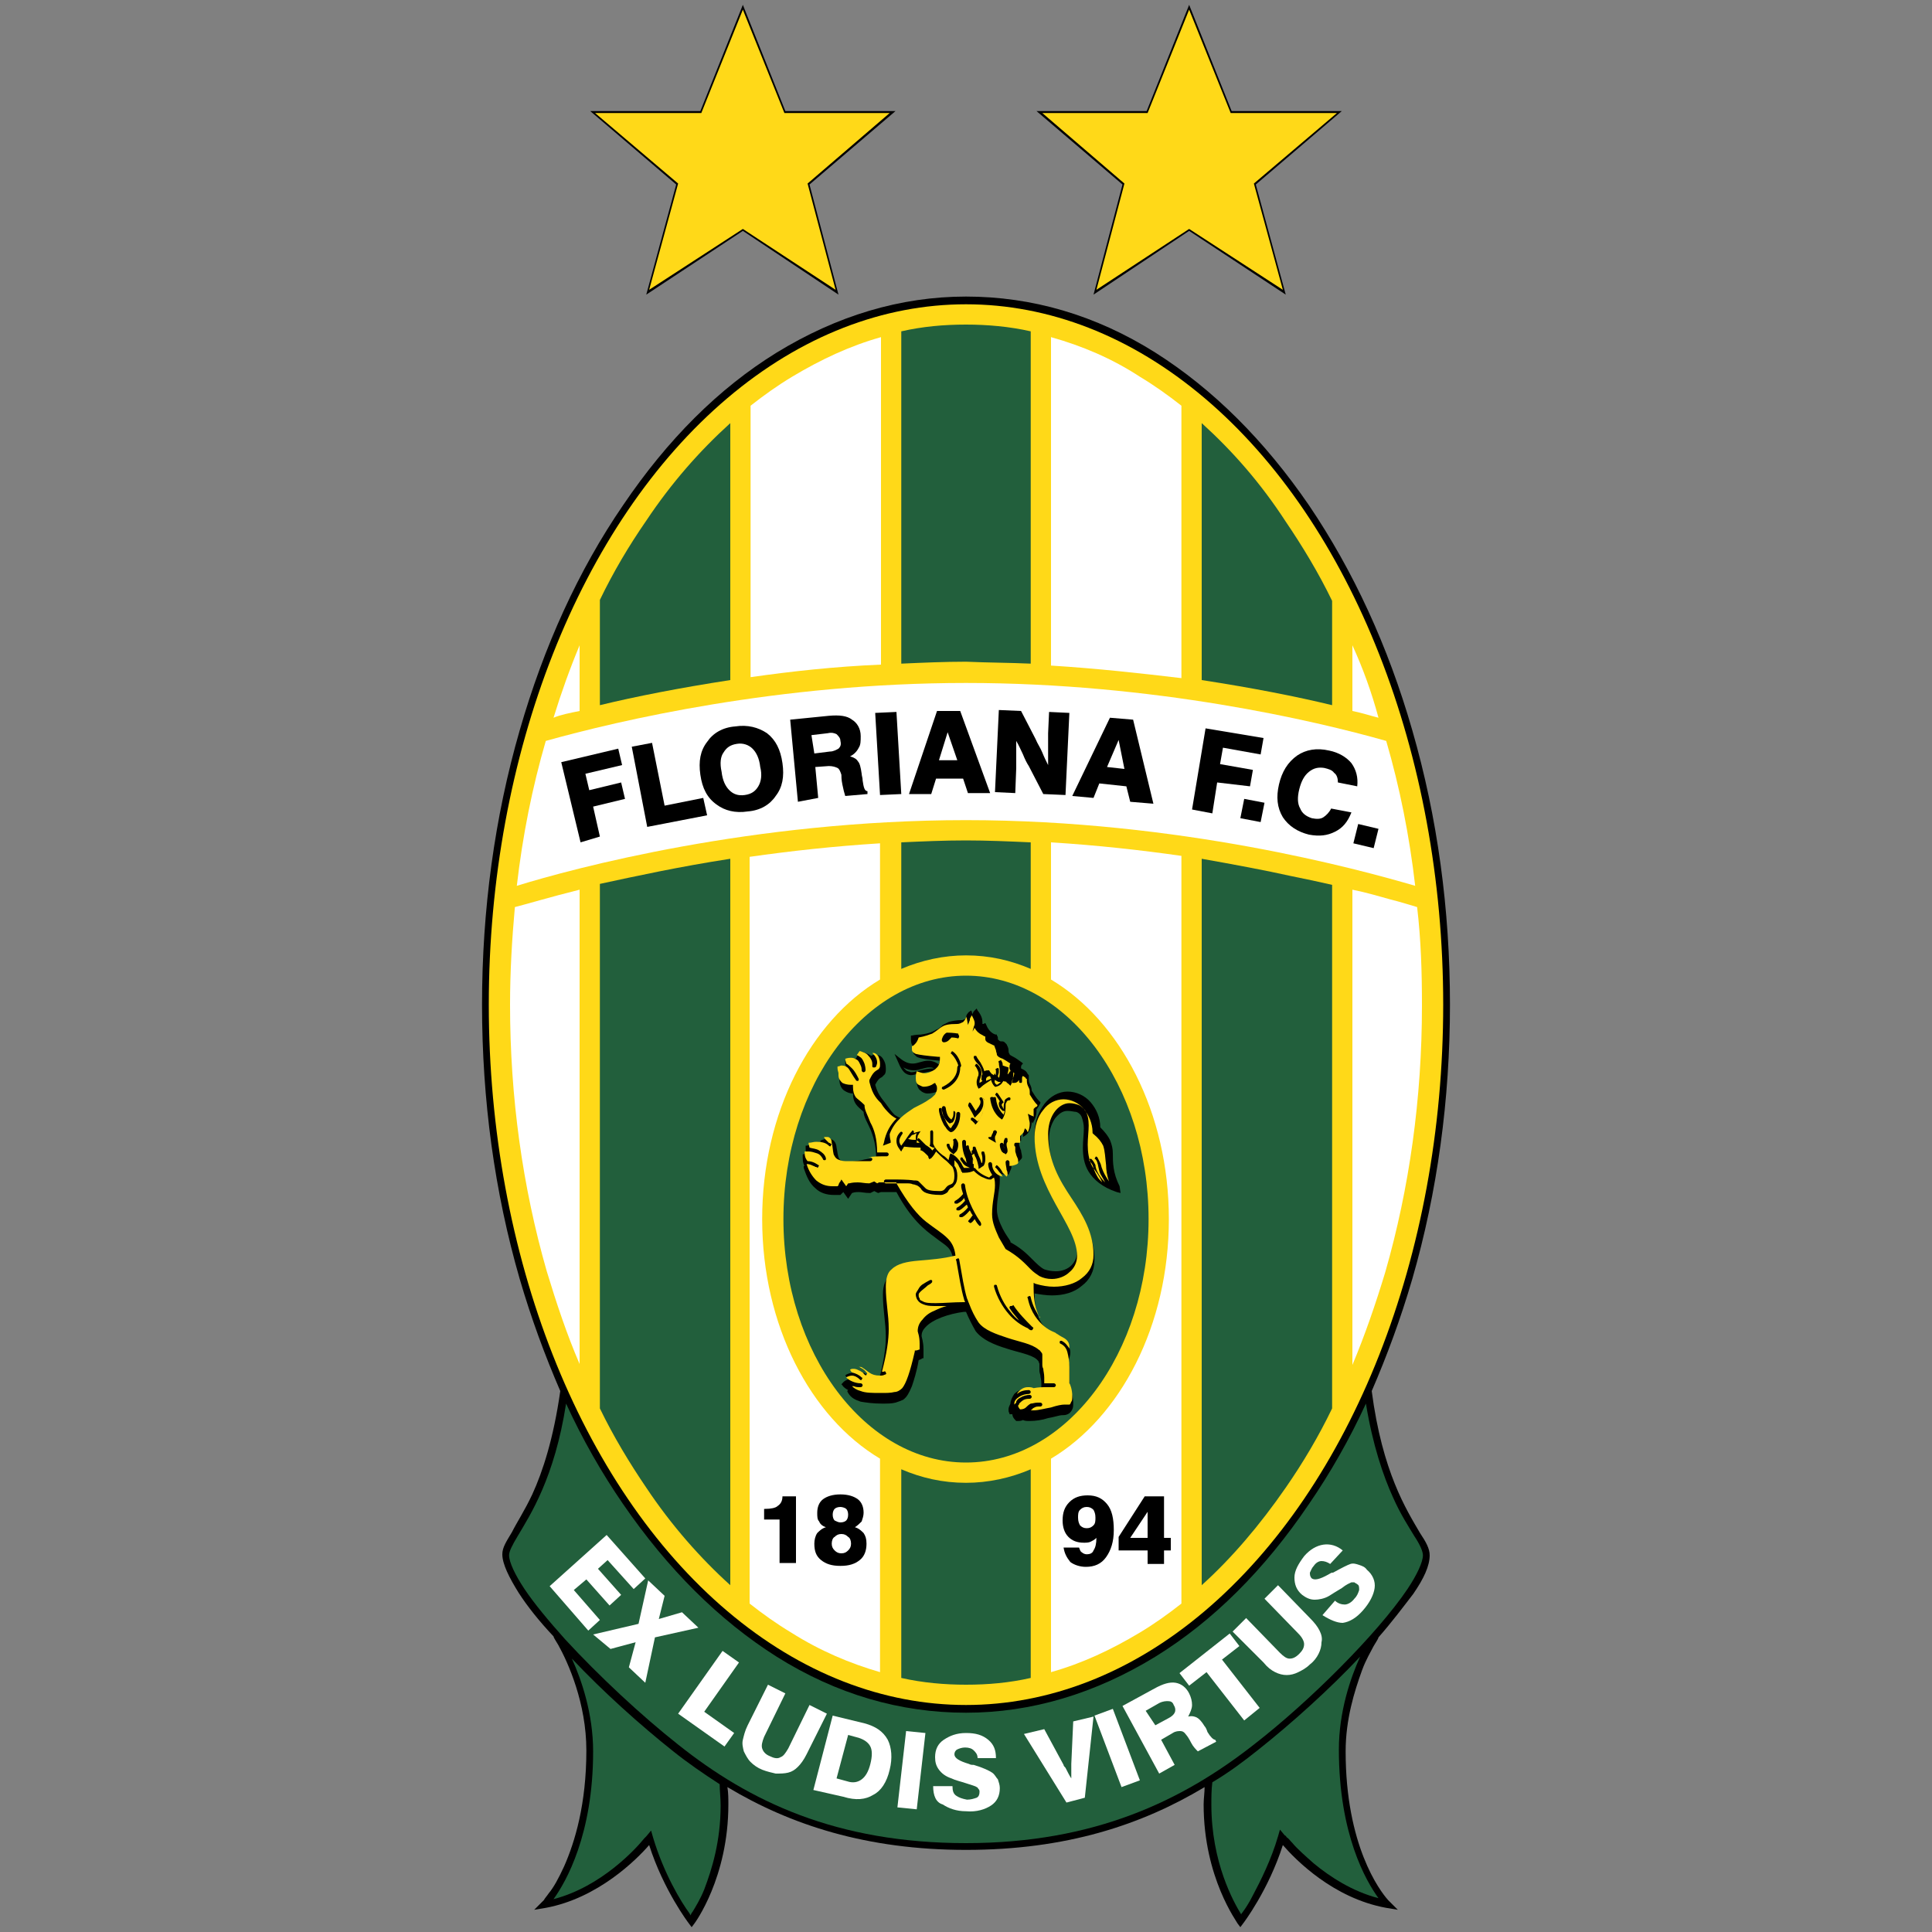 <?xml version="1.0" encoding="utf-8"?>
<!-- Generator: Adobe Illustrator 21.1.0, SVG Export Plug-In . SVG Version: 6.00 Build 0)  -->
<svg version="1.1" id="Layer_1" xmlns="http://www.w3.org/2000/svg" xmlns:xlink="http://www.w3.org/1999/xlink" x="0px" y="0px"
	 viewBox="0 0 200 200" style="enable-background:new 0 0 200 200;" xml:space="preserve">
<rect x="0" y="0" width="200" height="200" fill="#808080" stroke="none"/>
<style type="text/css">
	.st0{fill:#225F3C;}
	.st1{fill:#FFD918;}
	.st2{fill:#FFFFFF;}
</style>
<g>
	<path d="M142,144c1.6-3.7,3-7.5,4.2-11.6c2.6-9,3.9-18.6,3.9-28.4c0-9.9-1.3-19.4-3.9-28.4c-2.5-8.7-6.1-16.5-10.7-23.3
		c-4.6-6.7-9.9-12-15.9-15.8c-6.2-3.9-12.8-5.8-19.6-5.8c-6.8,0-13.4,2-19.6,5.8c-6,3.7-11.3,9-15.9,15.8
		c-4.6,6.7-8.2,14.6-10.7,23.3c-2.6,9-3.9,18.6-3.9,28.4c0,9.9,1.3,19.4,3.9,28.4c1.2,4.1,2.6,7.9,4.2,11.6
		c-0.7,4.9-1.8,8.3-2.9,10.7c-0.8,1.7-1.6,2.9-2.1,3.9c-0.6,1-1,1.6-1,2.3c0,1,0.7,2.4,1.7,4c0.9,1.4,2.1,2.9,3.6,4.5
		c0,0.1,0.2,0.4,0.5,0.9c1,1.8,2.9,6,2.9,10.9c0,5.6-1.2,9.5-2.3,12c-0.6,1.3-1.1,2.2-1.6,2.8c-0.2,0.3-0.4,0.5-0.5,0.7
		c-0.1,0.1-0.2,0.2-0.2,0.2l-0.8,0.8l1.2-0.2c5.4-1,9.4-5,10.7-6.5c1.5,4.7,4.1,8.1,4.1,8.1l0.3,0.4l0.3-0.4c0,0,3.5-4.7,3.5-12.3
		c0-0.6,0-1.2-0.1-1.8c6.5,3.9,14.4,6.5,24.7,6.5c0,0,0,0,0,0c10.4,0,18.2-2.6,24.7-6.5c0,0.6-0.1,1.2-0.1,1.8
		c0,7.6,3.5,12.2,3.5,12.3l0.3,0.4l0.3-0.4c0,0,2.6-3.4,4.1-8.1c1.3,1.5,5.2,5.5,10.7,6.5l1.2,0.2l-0.8-0.8c0,0-0.1-0.1-0.2-0.2
		c-0.9-1-4.4-5.7-4.4-15.4c0-3.3,0.9-6.2,1.7-8.4c0.4-1.1,0.9-1.9,1.2-2.5c0.3-0.5,0.5-0.8,0.5-0.9c1.4-1.6,2.6-3.2,3.6-4.5
		c1.1-1.6,1.7-2.9,1.7-4c0-0.7-0.4-1.4-1-2.3C145.6,156.3,143.1,152.4,142,144z"/>
	<path class="st0" d="M74.6,186.9c0,3.7-0.9,6.6-1.7,8.7c-0.4,1-0.9,1.8-1.2,2.3c-0.1,0.1-0.2,0.3-0.2,0.4c0-0.1-0.1-0.1-0.1-0.2
		c-0.9-1.2-2.7-4.2-3.8-7.9l-0.2-0.7l-0.5,0.6c0,0-0.1,0.1-0.2,0.2c-0.8,1-4.4,5-9.4,6.3c1.3-1.8,4.1-6.7,4.1-15.3
		c0-3.9-1.2-7.4-2.2-9.6c3.2,3.4,7.1,6.9,10.5,9.6c1.5,1.2,3.1,2.3,4.8,3.4C74.5,185.4,74.6,186.1,74.6,186.9z"/>
	<path class="st0" d="M142.7,196.5c-2.7-0.7-5-2.2-6.7-3.6c-0.9-0.8-1.7-1.5-2.2-2.1c-0.3-0.3-0.4-0.5-0.6-0.6
		c-0.1-0.2-0.2-0.2-0.2-0.2l-0.5-0.6l-0.2,0.7c-0.7,2.4-1.8,4.6-2.6,6.1c-0.4,0.8-0.8,1.4-1.1,1.8c-0.1,0.1-0.1,0.1-0.1,0.2
		c-0.8-1.3-3.1-5.4-3.1-11.4c0-0.7,0-1.5,0.1-2.3c1.7-1,3.3-2.2,4.8-3.4c3.4-2.7,7.3-6.2,10.5-9.6c-1,2.2-2.2,5.7-2.2,9.6
		C138.6,189.9,141.4,194.7,142.7,196.5z"/>
	<path class="st0" d="M145.7,164.5c-3.1,4.6-10.1,11.6-15.9,16.1c-7.4,5.8-16.5,10.2-29.8,10.2c-13.4,0-22.4-4.3-29.8-10.2
		c-3.8-3-8.2-7.1-11.7-10.9c-1.7-1.9-3.2-3.7-4.2-5.2c-1-1.5-1.6-2.8-1.6-3.5c0-0.4,0.3-1,0.9-2c1.3-2.2,3.8-6,5-13.7
		c1.7,3.7,3.7,7.2,5.9,10.4c4.6,6.7,9.9,12,15.9,15.8c6.2,3.9,12.8,5.8,19.6,5.8c6.8,0,13.4-2,19.6-5.8c6-3.7,11.3-9,15.9-15.8
		c2.2-3.2,4.2-6.7,5.9-10.4c0.7,4.3,1.8,7.5,2.8,9.7c0.8,1.8,1.6,3,2.2,4c0.6,0.9,0.9,1.6,0.9,2C147.3,161.7,146.7,163,145.7,164.5z
		"/>
	<ellipse class="st1" cx="100" cy="104" rx="49.4" ry="72.5"/>
	<path class="st2" d="M56.5,76.7c7.5-2.1,24.1-6,43.5-6c19.4,0,36.1,3.9,43.5,6c1.4,4.8,2.4,9.8,3,15c-5.8-1.7-24.4-6.8-46.5-6.8
		c-22.1,0-40.7,5-46.5,6.8C54.1,86.5,55.1,81.5,56.5,76.7z"/>
	<path class="st2" d="M108.8,34.9v34c4.8,0.3,9.3,0.8,13.5,1.3V42c-1.4-1.1-2.8-2.1-4.3-3C115.1,37.1,112,35.8,108.8,34.9z"/>
	<path class="st0" d="M106.7,68.7V34.3c-2.2-0.5-4.5-0.7-6.7-0.7c-2.3,0-4.5,0.2-6.7,0.7v34.4c2.2-0.1,4.5-0.2,6.7-0.2
		C102.3,68.6,104.5,68.6,106.7,68.7z"/>
	<path class="st0" d="M66.9,53.9c-1.8,2.6-3.4,5.3-4.8,8.2v10.9c3.7-0.9,8.3-1.8,13.5-2.6V43.8C72.4,46.7,69.5,50,66.9,53.9z"/>
	<path class="st2" d="M91.2,34.9c-3.2,0.9-6.2,2.3-9.2,4.1c-1.5,0.9-2.9,1.9-4.3,3v28.1c4.2-0.6,8.7-1.1,13.5-1.3V34.9z"/>
	<path class="st0" d="M124.4,43.8v26.6c5.2,0.8,9.8,1.7,13.5,2.6V62.2c-1.4-2.9-3.1-5.7-4.8-8.2C130.5,50,127.6,46.7,124.4,43.8z"/>
	<path class="st2" d="M140,66.8v6.8c1,0.2,1.9,0.5,2.7,0.7C142,71.7,141.1,69.2,140,66.8z"/>
	<path class="st2" d="M60,73.6v-6.8c-1,2.4-1.9,4.9-2.7,7.5C58,74,59,73.8,60,73.6z"/>
	<path class="st2" d="M108.8,101.4c7.2,4.3,12.2,13.8,12.2,24.8c0,11-5,20.5-12.2,24.8v22.1c3.2-0.9,6.2-2.3,9.2-4.1
		c1.5-0.9,2.9-1.9,4.3-3V88.6c-4.2-0.6-8.7-1.1-13.5-1.4V101.4z"/>
	<path class="st2" d="M53.3,93.9c-0.3,3.3-0.5,6.7-0.5,10.1c0,9.6,1.3,18.9,3.8,27.6c1,3.3,2.1,6.6,3.4,9.6V92.1
		C56.8,92.9,54.5,93.6,53.3,93.9C53.3,93.9,53.3,93.9,53.3,93.9z"/>
	<path class="st2" d="M78.9,126.2c0-11,5-20.5,12.2-24.8V87.3c-4.8,0.3-9.3,0.8-13.5,1.4V166c1.4,1.1,2.8,2.1,4.3,3
		c3,1.9,6.1,3.2,9.2,4.1V151C83.9,146.7,78.9,137.2,78.9,126.2z"/>
	<path class="st0" d="M62.1,145.8c1.4,2.9,3.1,5.7,4.8,8.2c2.6,3.9,5.6,7.3,8.7,10.1V88.9c-5.2,0.8-9.8,1.8-13.5,2.6V145.8z"/>
	<path class="st0" d="M106.7,100.3V87.2c-2.2-0.1-4.5-0.2-6.7-0.2c-2.3,0-4.5,0.1-6.7,0.2v13.1c2.1-0.9,4.4-1.4,6.7-1.4
		C102.4,98.9,104.6,99.4,106.7,100.3z"/>
	<path class="st0" d="M93.3,152.1v21.6c2.2,0.5,4.5,0.7,6.7,0.7c2.3,0,4.5-0.2,6.7-0.7v-21.6c-2.1,0.9-4.4,1.4-6.7,1.4
		C97.6,153.5,95.4,153,93.3,152.1z"/>
	<path class="st2" d="M146.7,93.9C146.7,93.9,146.7,93.9,146.7,93.9c-0.7-0.2-1.6-0.5-2.8-0.8c-1.1-0.3-2.4-0.7-3.9-1v49.2
		c1.3-3.1,2.4-6.3,3.4-9.6c2.5-8.7,3.8-18,3.8-27.6C147.2,100.6,147.1,97.3,146.7,93.9z"/>
	<path class="st0" d="M124.4,88.9v75.2c3.1-2.8,6-6.2,8.7-10.1c1.8-2.6,3.4-5.3,4.8-8.2V91.6c-1.3-0.3-2.7-0.6-4.2-0.9
		C131,90.1,127.8,89.5,124.4,88.9z"/>
	<path class="st0" d="M100,101c-10.4,0-18.9,11.3-18.9,25.2c0,13.9,8.5,25.2,18.9,25.2c10.4,0,18.9-11.3,18.9-25.2
		C118.9,112.3,110.4,101,100,101L100,101z"/>
	<path d="M60.1,87.2l-2-8.3l5.9-1.4l0.4,1.7l-3.8,0.9l0.4,1.7l3.3-0.8l0.4,1.7l-3.3,0.8l0.7,3.1L60.1,87.2z"/>
	<path d="M67,85.6l-1.6-8.3l2.1-0.4l1.3,6.5l4-0.8l0.4,1.8L67,85.6z"/>
	<path d="M72.5,80.2c-0.2-1.4,0-2.5,0.7-3.4c0.6-0.9,1.6-1.5,2.9-1.6c1.3-0.2,2.4,0.1,3.3,0.7c0.9,0.7,1.4,1.7,1.6,3.1
		c0.2,1.4,0,2.5-0.7,3.4c-0.6,0.9-1.6,1.5-2.9,1.6c-1.3,0.2-2.4-0.1-3.2-0.7C73.2,82.6,72.7,81.6,72.5,80.2z M74.7,79.9
		c0.1,0.9,0.4,1.5,0.8,1.9c0.4,0.4,0.9,0.6,1.6,0.5c0.7-0.1,1.1-0.4,1.4-0.9c0.3-0.5,0.4-1.2,0.2-2c-0.1-0.9-0.4-1.5-0.8-1.9
		c-0.4-0.4-1-0.6-1.6-0.5c-0.7,0.1-1.1,0.4-1.4,0.9C74.6,78.3,74.5,79,74.7,79.9z"/>
	<path d="M82.6,83l-0.8-8.5l4-0.4c1.1-0.1,1.9,0,2.4,0.4c0.5,0.3,0.9,0.9,0.9,1.7c0,0.5,0,0.9-0.2,1.2c-0.2,0.4-0.5,0.7-0.9,0.9
		c0.4,0.1,0.7,0.3,0.8,0.5c0.2,0.2,0.3,0.6,0.4,1.3c0,0.2,0.1,0.4,0.1,0.7c0.1,0.7,0.2,1.1,0.5,1.1l0,0.3l-2.3,0.2
		c-0.1-0.3-0.2-0.7-0.3-1.2c-0.1-0.5-0.1-0.8-0.1-1c-0.1-0.3-0.2-0.6-0.4-0.7c-0.2-0.1-0.5-0.2-0.9-0.2l-1.4,0.1l0.3,3.2L82.6,83z
		 M84.3,78l1.6-0.2c0.4,0,0.7-0.2,0.9-0.3c0.2-0.2,0.3-0.4,0.2-0.8c0-0.3-0.2-0.5-0.4-0.7c-0.2-0.1-0.5-0.2-0.9-0.1l-1.7,0.2
		L84.3,78z"/>
	<path d="M91.1,82.3l-0.5-8.5l2.2-0.1l0.5,8.5L91.1,82.3z"/>
	<path d="M97,73.6l2.4,0l3.1,8.5l-2.3,0l-0.5-1.5l-2.8,0l-0.5,1.6l-2.3,0L97,73.6z M97.2,78.7l1.9,0l-1-2.9L97.2,78.7z"/>
	<path d="M103,82l0.4-8.5l2.3,0.1l1.5,2.9c0.2,0.5,0.5,0.9,0.7,1.4c0.2,0.5,0.4,0.9,0.6,1.3c0-0.6,0-1.2,0-1.8c0-0.6,0-1.1,0-1.5
		l0.1-2.2l2.1,0.1l-0.4,8.5l-2.3-0.1l-1.5-2.9c-0.2-0.3-0.4-0.7-0.6-1.2c-0.2-0.4-0.4-0.9-0.7-1.4c0,0.6,0,1.1,0,1.5
		c0,0.5,0,0.9,0,1.3l-0.1,2.6L103,82z"/>
	<path d="M114.9,74.3l2.4,0.2l2.1,8.7L117,83l-0.4-1.6l-2.8-0.3l-0.6,1.5l-2.2-0.2L114.9,74.3z M114.6,79.4l1.8,0.2l-0.6-3
		L114.6,79.4z"/>
	<path d="M123.4,83.8l1.4-8.4l6,1l-0.3,1.7l-3.9-0.7l-0.3,1.7l3.4,0.6l-0.3,1.7L126,81l-0.5,3.2L123.4,83.8z"/>
	<path d="M128.4,84.7l0.4-2l2.1,0.4l-0.4,2L128.4,84.7z"/>
	<path d="M139.9,84.1c-0.4,1-0.9,1.6-1.7,2c-0.8,0.4-1.6,0.5-2.7,0.3c-1.2-0.3-2.1-0.9-2.7-1.8c-0.6-1-0.7-2.1-0.4-3.4
		c0.3-1.3,0.9-2.3,1.9-3c0.9-0.6,2-0.8,3.3-0.5c1,0.2,1.8,0.7,2.3,1.3c0.5,0.7,0.7,1.5,0.6,2.4l-2-0.4c0-0.4-0.1-0.8-0.4-1
		c-0.2-0.3-0.6-0.4-1-0.5c-0.6-0.1-1.1,0-1.6,0.4c-0.5,0.4-0.8,1-1,1.8c-0.2,0.8-0.2,1.5,0.1,2c0.2,0.5,0.6,0.8,1.2,1
		c0.5,0.1,0.9,0.1,1.2-0.1c0.3-0.2,0.6-0.5,0.8-0.9L139.9,84.1z"/>
	<path d="M140.1,87.3l0.5-2l2.1,0.5l-0.5,2L140.1,87.3z"/>
	<path class="st2" d="M56.9,164.2l5.9-5.3l4,4.5l-1.2,1.1l-2.7-3l-1,0.9l2.4,2.7l-1.2,1.1l-2.4-2.7l-1.3,1.1l2.7,3.1l-1.2,1.1
		L56.9,164.2z"/>
	<path class="st2" d="M61.4,169.2l4.7-1.1l1-4.5l1.7,1.6l-0.6,2.4l2.4-0.7l1.7,1.6l-4.5,1l-1,4.7l-1.7-1.6l0.7-2.6l-2.6,0.7
		L61.4,169.2z"/>
	<path class="st2" d="M70.2,177.4l4.6-6.5l1.7,1.2l-3.6,5.1l3.1,2.2l-1,1.4L70.2,177.4z"/>
	<path class="st2" d="M79.5,174.4l1.8,0.9l-2.2,4.5c-0.2,0.5-0.3,0.9-0.2,1.2c0.1,0.3,0.3,0.6,0.8,0.8c0.4,0.2,0.8,0.3,1.1,0.1
		c0.3-0.1,0.5-0.4,0.8-0.9l2.2-4.5l1.8,0.9l-2.1,4.2c-0.3,0.6-0.6,1-0.9,1.3c-0.3,0.3-0.6,0.5-1,0.6c-0.4,0.1-0.8,0.1-1.3,0.1
		c-0.4-0.1-0.9-0.2-1.4-0.4c-0.5-0.2-0.9-0.5-1.2-0.8c-0.3-0.3-0.5-0.7-0.7-1.1c-0.1-0.4-0.2-0.8-0.1-1.2c0.1-0.4,0.2-0.9,0.5-1.5
		L79.5,174.4z"/>
	<path class="st2" d="M84.2,185.3l2-7.7l3.3,0.8c1.1,0.3,1.9,0.8,2.4,1.7c0.4,0.8,0.5,1.9,0.2,3.1c-0.3,1.3-0.9,2.2-1.7,2.6
		c-0.8,0.5-1.8,0.6-3.1,0.2L84.2,185.3z M86.6,184.1l1.1,0.3c0.6,0.2,1.1,0.1,1.5-0.2c0.4-0.3,0.7-0.8,0.9-1.6
		c0.2-0.8,0.2-1.4,0-1.8c-0.2-0.4-0.6-0.7-1.2-0.9l-1.1-0.3L86.6,184.1z"/>
	<path class="st2" d="M92.9,187.1l0.9-7.9l2,0.2l-0.9,7.9L92.9,187.1z"/>
	<path class="st2" d="M96.6,184.9l2,0c0,0.5,0.1,0.8,0.4,1c0.3,0.2,0.6,0.3,1.1,0.4c0.4,0,0.7-0.1,1-0.2c0.2-0.1,0.3-0.3,0.3-0.6
		c0-0.1,0-0.2-0.1-0.3c-0.1-0.1-0.1-0.2-0.2-0.2c-0.1-0.1-0.5-0.2-1.1-0.4c-0.6-0.2-1.1-0.3-1.5-0.5c-0.6-0.2-1-0.5-1.3-0.9
		c-0.3-0.4-0.4-0.8-0.4-1.3c0-0.8,0.3-1.4,0.9-1.8c0.6-0.4,1.3-0.7,2.3-0.7c1,0,1.7,0.2,2.3,0.7c0.6,0.5,0.8,1.1,0.8,1.9l-1.9,0
		c0-0.4-0.2-0.6-0.4-0.8c-0.2-0.2-0.5-0.3-0.9-0.3c-0.3,0-0.6,0.1-0.8,0.2c-0.2,0.1-0.3,0.3-0.3,0.5c0,0.4,0.5,0.7,1.5,1
		c0.2,0.1,0.3,0.1,0.4,0.1c0,0,0,0,0.1,0c1,0.3,1.6,0.6,1.9,0.8c0.3,0.2,0.4,0.5,0.6,0.7c0.1,0.3,0.2,0.6,0.2,0.9
		c0,0.8-0.3,1.4-0.9,1.8c-0.6,0.4-1.5,0.7-2.6,0.6c-1,0-1.8-0.3-2.4-0.7C96.9,186.6,96.6,185.9,96.6,184.9z"/>
	<path class="st2" d="M110.4,186.6l-4.4-7.1l2.1-0.5l2,3.7c0,0.1,0.1,0.2,0.2,0.3c0.2,0.4,0.4,0.8,0.6,1.1c0-0.2,0-0.4,0-0.6
		c0-0.2,0-0.5,0-0.9l0.2-4.4l2.1-0.5l-0.9,8.4L110.4,186.6z"/>
	<path class="st2" d="M116.1,185l-2.8-7.4l1.9-0.7l2.8,7.4L116.1,185z"/>
	<path class="st2" d="M120,183.6l-3.8-7l3.3-1.8c0.9-0.5,1.6-0.7,2.2-0.6c0.6,0.1,1.1,0.5,1.4,1.1c0.2,0.4,0.3,0.8,0.3,1.2
		c0,0.4-0.2,0.8-0.4,1.2c0.4-0.1,0.7,0,0.9,0.1c0.2,0.1,0.5,0.4,0.8,0.9c0.1,0.1,0.2,0.3,0.3,0.6c0.3,0.5,0.6,0.8,0.8,0.8l0.1,0.2
		l-1.9,1c-0.2-0.2-0.5-0.5-0.7-0.9c-0.2-0.4-0.4-0.7-0.5-0.8c-0.2-0.3-0.4-0.4-0.6-0.4c-0.2,0-0.5,0-0.8,0.2l-1.2,0.7l1.4,2.6
		L120,183.6z M119.6,178.6l1.3-0.7c0.4-0.2,0.6-0.4,0.7-0.6c0.1-0.2,0.1-0.5-0.1-0.8c-0.1-0.3-0.3-0.4-0.6-0.4c-0.2,0-0.5,0-0.9,0.2
		l-1.4,0.8L119.6,178.6z"/>
	<path class="st2" d="M128.8,178.1l-3.9-5l-1.8,1.4l-1-1.3l5.2-4.1l1,1.3l-1.8,1.4l3.9,5L128.8,178.1z"/>
	<path class="st2" d="M127.6,168.9l1.4-1.4l3.5,3.6c0.4,0.4,0.7,0.6,1,0.6c0.3,0,0.6-0.1,1-0.5c0.3-0.3,0.5-0.6,0.5-1
		c0-0.3-0.2-0.7-0.6-1.1l-3.5-3.6l1.4-1.4l3.3,3.4c0.5,0.5,0.8,0.9,1,1.3c0.2,0.4,0.3,0.8,0.2,1.2c0,0.4-0.1,0.8-0.3,1.2
		c-0.2,0.4-0.5,0.8-0.9,1.1c-0.4,0.4-0.8,0.6-1.2,0.8c-0.4,0.2-0.8,0.3-1.2,0.3c-0.4,0-0.8-0.1-1.2-0.3c-0.4-0.2-0.8-0.5-1.2-1
		L127.6,168.9z"/>
	<path class="st2" d="M136.9,167.2l1.3-1.5c0.3,0.3,0.7,0.4,1,0.4c0.3,0,0.7-0.2,1-0.6c0.3-0.3,0.4-0.6,0.5-0.9c0-0.3,0-0.5-0.2-0.6
		c-0.1-0.1-0.2-0.1-0.3-0.2c-0.1,0-0.2,0-0.3,0c-0.2,0.1-0.5,0.2-1,0.6c-0.5,0.3-1,0.6-1.3,0.8c-0.5,0.3-1.1,0.4-1.5,0.4
		c-0.5,0-0.9-0.2-1.3-0.5c-0.6-0.5-0.8-1.1-0.8-1.8c0-0.7,0.4-1.4,1-2.2c0.6-0.7,1.3-1.1,2-1.2c0.7-0.1,1.4,0.1,2,0.6l-1.3,1.4
		c-0.3-0.2-0.6-0.3-0.9-0.3c-0.3,0-0.6,0.2-0.8,0.5c-0.2,0.2-0.3,0.5-0.4,0.7c0,0.2,0,0.4,0.2,0.6c0.3,0.2,0.8,0.1,1.7-0.4
		c0.2-0.1,0.3-0.2,0.4-0.2c0,0,0,0,0.1,0c0.9-0.5,1.5-0.8,1.8-0.9c0.3-0.1,0.6,0,0.9,0.1c0.3,0.1,0.6,0.2,0.8,0.5
		c0.6,0.5,0.9,1.2,0.8,1.9c-0.1,0.7-0.5,1.5-1.2,2.3c-0.7,0.8-1.4,1.2-2.1,1.3C138.4,168,137.7,167.7,136.9,167.2z"/>
	<polygon points="123.1,23.9 113.2,30.5 116.2,19.1 107.3,11.5 118.7,11.5 123.1,0.5 127.5,11.5 138.6,11.5 138.6,11.6 138.6,11.5 
		138.9,11.5 130,19.1 133.1,30.5 123.1,23.9 	"/>
	<polygon class="st1" points="132.8,30 129.8,19 138.4,11.7 127.4,11.7 123.1,1 118.8,11.7 107.9,11.7 116.4,19 113.5,30 
		123.1,23.7 132.8,30 	"/>
	<polygon points="76.9,23.9 86.8,30.5 83.8,19.1 92.7,11.5 81.3,11.5 76.9,0.5 72.5,11.5 61.4,11.5 61.4,11.6 61.4,11.5 61.1,11.5 
		70,19.1 66.9,30.5 76.9,23.9 	"/>
	<polygon class="st1" points="67.2,30 70.2,19 61.6,11.7 72.6,11.7 76.9,1 81.2,11.7 92.1,11.7 83.6,19 86.5,30 76.9,23.7 67.2,30 	
		"/>
	<path d="M80.7,161.9v-4.6h-1.6v-1.1h0.1c0.6,0,1.1-0.1,1.3-0.3c0.3-0.2,0.5-0.5,0.5-1h1.4v6.9H80.7z"/>
	<path d="M85.5,158.1c-0.3-0.1-0.6-0.3-0.7-0.6c-0.2-0.2-0.2-0.5-0.2-0.9c0-0.6,0.2-1.1,0.6-1.4c0.4-0.3,1-0.5,1.8-0.5
		c0.8,0,1.4,0.2,1.8,0.5c0.4,0.3,0.6,0.8,0.6,1.4c0,0.3-0.1,0.6-0.2,0.9c-0.2,0.2-0.4,0.4-0.7,0.6c0.4,0.1,0.7,0.4,0.9,0.6
		c0.2,0.3,0.3,0.6,0.3,1.1c0,0.7-0.2,1.3-0.7,1.7c-0.5,0.4-1.1,0.6-2,0.6c-0.9,0-1.5-0.2-2-0.6c-0.5-0.4-0.7-0.9-0.7-1.7
		c0-0.4,0.1-0.8,0.3-1.1C84.8,158.5,85.1,158.2,85.5,158.1z M86.1,159.8c0,0.3,0.1,0.5,0.3,0.7c0.2,0.2,0.4,0.3,0.7,0.3
		c0.3,0,0.5-0.1,0.7-0.3c0.2-0.2,0.3-0.4,0.3-0.7c0-0.3-0.1-0.6-0.3-0.7c-0.2-0.2-0.4-0.3-0.7-0.3c-0.3,0-0.5,0.1-0.7,0.3
		C86.2,159.2,86.1,159.5,86.1,159.8z M86.2,156.8c0,0.3,0.1,0.5,0.2,0.6c0.2,0.1,0.4,0.2,0.6,0.2c0.3,0,0.5-0.1,0.6-0.2
		c0.1-0.1,0.2-0.3,0.2-0.6c0-0.3-0.1-0.5-0.2-0.6c-0.1-0.1-0.4-0.2-0.6-0.2c-0.3,0-0.5,0.1-0.6,0.2
		C86.3,156.3,86.2,156.5,86.2,156.8z"/>
	<path d="M110.1,160.2h1.6c0.1,0.2,0.1,0.4,0.3,0.5c0.1,0.1,0.3,0.2,0.5,0.2c0.3,0,0.6-0.1,0.7-0.4c0.2-0.3,0.3-0.7,0.3-1.3
		c-0.2,0.2-0.4,0.3-0.6,0.4c-0.2,0.1-0.5,0.1-0.7,0.1c-0.7,0-1.2-0.2-1.6-0.6c-0.4-0.4-0.6-1-0.6-1.7c0-0.8,0.2-1.4,0.7-1.9
		c0.5-0.5,1.1-0.7,1.9-0.7c0.9,0,1.5,0.3,2,0.9c0.5,0.6,0.7,1.5,0.7,2.7c0,1.2-0.3,2.1-0.8,2.8c-0.5,0.7-1.2,1-2.1,1
		c-0.6,0-1.2-0.2-1.6-0.5C110.4,161.2,110.2,160.8,110.1,160.2z M112.5,156c-0.3,0-0.5,0.1-0.7,0.3c-0.2,0.2-0.2,0.5-0.2,0.8
		c0,0.4,0.1,0.6,0.2,0.8c0.2,0.2,0.4,0.3,0.7,0.3c0.3,0,0.5-0.1,0.7-0.3c0.2-0.2,0.2-0.5,0.2-0.8c0-0.4-0.1-0.6-0.2-0.8
		C113,156.1,112.8,156,112.5,156z"/>
	<path d="M118.8,161.9v-1.4h-3v-1.4l2.7-4.2h2v4.3h0.7v1.3h-0.7v1.4H118.8z M118.8,159.2v-2.7l-1.8,2.7H118.8z"/>
	<path d="M115.9,122.8c-0.7-1.4-0.7-2.5-0.7-3.4c0-0.5-0.1-0.9-0.3-1.4c-0.2-0.4-0.5-0.8-1-1.3c0-1-0.4-1.9-1-2.6
		c-0.6-0.7-1.5-1.1-2.4-1.1s-1.8,0.5-2.4,1.3c-0.6,0.8-1,1.8-1,3c0,2.8,1.1,5.2,2.2,7.2c1.1,2,2.2,3.7,2.2,5.1c0,0.5-0.2,1-0.6,1.4
		c-0.4,0.4-1,0.6-1.6,0.6c-0.5,0-0.9-0.1-1.2-0.2c-0.4-0.2-0.8-0.6-1.3-1.1c-0.5-0.5-1.1-1.1-2.2-1.7c0,0,0,0,0-0.1
		c-0.1-0.2-0.5-0.7-0.8-1.3c-0.3-0.6-0.6-1.3-0.6-2c0-1.2,0.3-2.1,0.3-3c0-0.3,0-0.5-0.1-0.8c0.2,0.1,0.5,0.2,0.7,0.2
		c0.1,0,0.1,0,0.1-0.1c0,0,0,0,0,0l0.2,0.1l0.1-0.2c0.1-0.3,0.2-0.4,0.2-0.6c0-0.2,0-0.3-0.1-0.4c0.3,0,0.5-0.1,0.7-0.1
		c0.1,0,0.2-0.1,0.3-0.2c0.1-0.1,0.2-0.2,0.2-0.3c0-0.3-0.1-0.5-0.1-0.7c-0.1-0.2-0.1-0.3-0.2-0.6c0-0.1,0-0.2,0-0.3
		c0,0,0-0.1,0-0.1c0.1,0,0.1,0,0.2,0c0,0,0,0,0,0c0,0,0,0,0,0c0,0,0,0,0,0c0,0,0,0,0,0c0,0,0,0,0,0c0,0,0,0,0,0c0,0,0,0,0,0
		c0,0,0,0,0,0c0,0,0,0,0,0c0,0,0,0,0,0c0,0,0,0,0,0c0,0,0,0,0,0c0,0,0,0,0,0c0,0,0,0,0,0c0,0,0,0,0,0c0,0,0,0,0,0c0,0,0,0,0,0
		c0,0,0,0,0,0c0,0,0,0,0,0c0,0,0,0,0,0c0,0,0,0,0,0c0,0,0,0,0,0c0,0,0,0,0,0l0,0c0,0,0-0.3,0-0.8c0,0,0.1-0.1,0.2-0.2
		c0,0,0,0.1,0,0.2v0.4l0.3-0.2c0,0,0.6-0.4,0.6-1.4l0.1,0.2l0.2-0.4c0,0,0.2-0.4,0.2-0.9c0-0.1,0-0.1,0-0.2c0,0,0.1,0,0.1-0.1
		c0.1-0.1,0.2-0.3,0.3-0.5l0-0.1l-0.1-0.1c-0.4-0.4-0.6-0.8-0.8-1.1c0-0.3-0.1-0.5-0.2-0.7c-0.1-0.2-0.1-0.3-0.1-0.5
		c0-0.1,0-0.2,0-0.3l0-0.1l-0.1-0.1c0,0-0.1-0.2-0.2-0.3c-0.1-0.1-0.3-0.2-0.5-0.3c0,0,0-0.1,0-0.1c0-0.1,0-0.2,0.1-0.3l0.1-0.1
		l-0.1-0.1c-0.4-0.3-0.7-0.5-0.9-0.6c-0.2-0.1-0.4-0.2-0.4-0.3c-0.1-0.1-0.1-0.3-0.1-0.4c0-0.2-0.1-0.4-0.2-0.6
		c-0.1-0.1-0.1-0.1-0.2-0.2c-0.1-0.1-0.2-0.1-0.4-0.1c-0.1,0-0.2-0.1-0.3-0.2c0,0,0,0,0-0.1c0-0.1,0-0.2-0.1-0.3l0-0.1l-0.1,0
		c0,0,0,0,0,0c-0.1,0-0.7-0.2-1-1l-0.1-0.2l-0.2,0.1c0,0,0,0-0.1,0c0-0.1,0-0.1,0-0.2c0-0.3-0.1-0.7-0.5-1.2l-0.1-0.2l-0.2,0.2
		c-0.1,0.1-0.2,0.2-0.2,0.4c-0.1-0.2-0.1-0.2-0.1-0.3l-0.1-0.1l-0.1,0.1c-0.2,0.1-0.2,0.2-0.3,0.3c-0.1,0.2-0.1,0.3-0.1,0.4
		c0,0-0.1,0.1-0.1,0.1c-0.1,0-0.2,0.1-0.3,0.1c-0.6,0-1.1,0.1-1.4,0.2c-0.2,0.1-0.4,0.2-0.6,0.3c-0.2,0.2-0.4,0.4-0.7,0.5
		c-0.3,0.2-0.8,0.4-1.6,0.5c-0.5,0-0.9,0.1-0.9,0.1l-0.1,0l0,0.1c0,0.1,0,0.2,0,0.3c0,0.4,0.1,0.6,0.2,0.7c0,0.1,0,0.1,0,0.2
		c0,0.2,0,0.4,0.1,0.6c0.1,0.1,0.2,0.2,0.3,0.3c0.4,0.2,1.1,0.3,2.4,0.4c0,0.1-0.1,0.2-0.1,0.4c-0.4-0.3-0.8-0.4-1.1-0.4
		c-0.6,0-1.1,0.3-1.6,0.3c-0.4,0-0.8-0.1-1.4-0.6l-0.5-0.4L93,110c0.2,0.5,0.4,0.8,0.6,1c0.2,0.2,0.5,0.3,0.7,0.3c0,0,0,0,0,0
		c0.3,0,0.5-0.1,0.8-0.2c-0.1,0.3-0.2,0.6-0.2,0.9c0,0.4,0.2,0.8,0.4,0.9c0.2,0.2,0.5,0.3,0.7,0.3c0.4,0,0.8-0.1,1-0.2
		c0,0,0,0.1,0,0.1c0,0.2-0.1,0.3-0.2,0.4c-0.2,0.2-0.5,0.5-1,0.7c-0.7,0.4-1.5,0.8-2.3,1.5c0,0-0.1,0.1-0.1,0.1
		c-0.3-0.1-0.5-0.2-0.8-0.4c-0.3-0.3-0.5-0.6-0.8-1c-0.2-0.3-0.4-0.5-0.6-0.8c-0.2-0.3-0.4-0.6-0.6-1.3c0.3-0.6,0.5-0.7,0.7-0.8
		c0.1-0.1,0.2-0.2,0.3-0.3c0.1-0.2,0.1-0.3,0.1-0.6c0-0.4-0.1-0.7-0.3-1c-0.2-0.3-0.4-0.4-0.8-0.4c-0.1,0-0.3,0-0.4,0.1
		c-0.3-0.2-0.6-0.3-0.9-0.4l-0.1,0l-0.1,0c-0.2,0.1-0.3,0.3-0.4,0.5c0,0.1-0.1,0.1-0.1,0.2c0,0-0.1,0-0.1,0c-0.3,0-0.5,0.1-0.9,0.2
		l-0.1,0v0.1c0,0.2,0,0.4,0.1,0.5c0,0,0,0,0,0c-0.2,0-0.4,0-0.6,0.1l-0.1,0l0,0.1c0,0.1-0.1,0.3-0.1,0.4c0,0.3,0.1,0.5,0.1,0.6
		c0,0.1,0,0.1,0,0.2c0,0.5,0.2,0.9,0.5,1.1c0.3,0.2,0.6,0.3,0.9,0.3c0,0.5,0.1,0.8,0.3,1.1c0.2,0.3,0.5,0.5,0.8,0.8
		c0,0.5,0.4,1.1,0.7,1.8c0.3,0.7,0.6,1.7,0.6,3c-0.6,0-1.1,0.1-1.5,0.2c-0.7,0.1-1.2,0.2-1.5,0.2c0,0,0,0,0,0c0,0,0,0,0,0
		c-0.4,0-0.6-0.1-0.8-0.3c-0.2-0.3-0.2-0.8-0.3-1.2c0-0.2-0.1-0.5-0.2-0.6c-0.1-0.2-0.4-0.3-0.6-0.3c-0.2,0-0.4,0-0.7,0.1l-0.2,0.1
		l0.1,0.2c0,0.1,0.1,0.1,0.1,0.2c-0.2,0-0.4-0.1-0.6,0c-0.3,0-0.6,0-1,0.1l-0.1,0v0.1c0,0.3,0,0.5,0.1,0.7c-0.1,0-0.2,0-0.3,0.1
		l-0.1,0l0,0.1c0,0.1,0,0.2,0,0.3c0,0.4,0.1,0.7,0.2,0.8l-0.1,0l0,0.2c0.3,0.9,0.6,1.6,1.2,2.1c0.5,0.5,1.2,0.7,1.9,0.7
		c0.2,0,0.4,0,0.6,0l0.1,0l0,0c0,0,0.1-0.1,0.3-0.3l0.5,0.7l0.4-0.6c0.3-0.1,0.5-0.1,0.7-0.1c0.3,0,0.6,0.1,1.2,0.1h0l0.4-0.2
		l0.4,0.2l0.3-0.1c0.7,0,1.3,0,1.6,0c1.5,2.8,2.9,3.9,4,4.7c0.5,0.4,1,0.7,1.3,1c0.3,0.3,0.5,0.7,0.6,1.4c-1.5,0.4-3.2,0.4-4.6,0.6
		c-0.7,0.1-1.4,0.4-1.9,0.8c-0.5,0.5-0.8,1.1-0.8,2.1c0,1.7,0.3,2.9,0.3,4.4c0,1.1-0.2,2.5-0.7,4.4c-0.5,0-0.8-0.2-1.1-0.4
		c-0.2-0.1-0.3-0.2-0.5-0.3c-0.2-0.1-0.4-0.2-0.6-0.2c-0.1,0-0.2,0-0.3,0l-0.2,0l0.1,0.2c0,0,0,0,0,0c0,0-0.1,0-0.1,0
		c-0.2,0-0.5,0.1-0.7,0.2l-0.1,0.1l0.1,0.1c0.1,0.1,0.1,0.2,0.2,0.3c-0.4,0.1-0.6,0.4-0.6,0.4l-0.1,0.1l0.1,0.1
		c0.1,0.2,0.4,0.4,0.6,0.5l-0.1,0.1l0.1,0.2c0.3,0.5,0.7,0.7,1.3,0.9c0.6,0.1,1.3,0.2,2.2,0.2c0.6,0,1,0,1.4-0.1
		c0.3-0.1,0.6-0.2,0.8-0.3c0.4-0.3,0.6-0.7,0.9-1.4c0.2-0.6,0.5-1.5,0.7-2.7c0.3-0.1,0.4-0.2,0.4-0.2l0.1,0l0-0.1c0-0.3,0-0.5,0-0.8
		c0-0.8-0.2-1.3-0.2-1.4c0-0.3,0.1-0.6,0.4-0.9c0.7-0.8,2.4-1.4,4-1.6c0,0,0,0,0,0c0.1,0,0.1,0,0.2,0c0.3,0.7,0.6,1.3,1,2
		c0.7,0.9,1.9,1.4,3.2,1.8c1.2,0.4,2.5,0.6,3.1,1.1c0.1,0.1,0.1,0.1,0.2,0.2c0,0.1,0.1,0.2,0.1,0.3c0,0.2,0,0.4,0,0.7
		c0,0.2,0.1,0.4,0.1,0.5c0,0.2,0.1,0.4,0.1,0.8c0,0.2,0,0.4,0,0.6c-0.3,0-0.6,0-0.9,0.1c-0.3-0.1-0.5-0.1-0.7-0.1
		c-0.5,0-0.9,0.2-1.2,0.5c-0.2,0.3-0.4,0.7-0.4,1c-0.1,0.2-0.2,0.4-0.2,0.6c0,0.1,0,0.3,0.1,0.4l0,0.1h0.1c0.1,0,0.1,0,0.2,0
		c0,0.2,0.1,0.4,0.3,0.6l0.1,0.1h0.1c0,0,0,0,0,0c0.2,0,0.4,0,0.6-0.1c0.2,0.1,0.4,0.1,0.7,0.1c0.6,0,1.3-0.1,1.9-0.3
		c0.6-0.1,1.2-0.3,1.4-0.3c0.3,0,0.5,0,0.8-0.2c0.1-0.1,0.2-0.2,0.3-0.4c0.1-0.2,0.1-0.4,0.1-0.7c0-0.7-0.3-1.3-0.4-1.4
		c0-0.6,0-1.2,0-1.7c0-0.5,0-0.9-0.1-1.2c0.1-0.3,0.2-0.6,0.2-0.9c0-0.3-0.1-0.5-0.2-0.7c-0.2-0.3-0.5-0.6-0.9-0.8
		c-0.6-0.3-1.2-0.6-1.7-1.3c-0.5-0.6-0.9-1.6-0.9-3.3c0,0,0,0,0,0c0.6,0.1,1.2,0.2,1.8,0.2c1.2,0,2.3-0.3,3.1-1
		c0.8-0.6,1.3-1.5,1.3-2.7c0-2.5-1.2-4.3-2.4-6.1c-1.2-1.8-2.3-3.7-2.3-6.4c0-0.8,0.2-1.5,0.6-2.1c0.4-0.5,0.8-0.8,1.3-0.8
		c0.4,0,0.7,0.1,0.9,0.1c0.3,0.1,0.5,0.3,0.6,0.6c0.1,0.3,0.2,0.7,0.2,1.1c0,0.6-0.1,1.3-0.1,2c0,0.8,0.1,1.7,0.6,2.5
		c0.5,0.8,1.4,1.6,2.9,2.1l0.4,0.1L115.9,122.8z M96.2,111.2c-0.2,0-0.4,0-0.7-0.1c0.3-0.1,0.7-0.2,1.1-0.2c0.1,0,0.2,0,0.3,0
		C96.8,111.1,96.6,111.2,96.2,111.2z"/>
	<path class="st0" d="M93.8,110.8c-0.1-0.1-0.2-0.2-0.3-0.3c0.4,0.2,0.7,0.3,1.1,0.3c0.6,0,1.1-0.3,1.6-0.3c0.2,0,0.3,0,0.5,0.1
		c0,0,0,0,0,0c-0.6,0-1,0.1-1.4,0.2c-0.4,0.1-0.7,0.2-1,0.2C94.1,110.9,93.9,110.9,93.8,110.8z"/>
	<path class="st1" d="M113.1,120.8c-0.4-0.7-0.5-1.6-0.5-2.3c0-0.7,0.1-1.4,0.1-2c0-0.6-0.1-1.2-0.4-1.6c-0.2-0.2-0.4-0.4-0.6-0.5
		c-0.3-0.1-0.6-0.2-1-0.2c-0.6,0-1.2,0.4-1.6,1c-0.4,0.6-0.6,1.4-0.6,2.2c0,2.8,1.2,4.8,2.4,6.6c1.2,1.8,2.3,3.6,2.3,5.9
		c0,1-0.4,1.8-1.2,2.4c-0.7,0.6-1.8,0.9-2.9,0.9c-0.6,0-1.2-0.1-1.9-0.3l-0.2-0.1l0,0.2c0,0.1,0,0.2,0,0.3c0,1.3,0.2,2.3,0.6,3
		c0,0,0,0.1,0.1,0.1c-0.4-0.5-0.8-1.2-1-2.1c0-0.1-0.1-0.2-0.2-0.1c-0.1,0-0.2,0.1-0.1,0.2l0,0c0.3,1.5,1.1,2.4,1.7,2.9
		c0.6,0.5,1.1,0.6,1.2,0.7c0.1,0.1,0.2,0.1,0.3,0.2c0.3,0.2,0.6,0.3,0.8,0.5c0.2,0.2,0.3,0.4,0.3,0.7c0,0.1,0,0.2,0,0.2
		c-0.2-0.3-0.4-0.6-0.8-0.8c-0.1,0-0.2,0-0.2,0.1c0,0.1,0,0.2,0.1,0.2l0,0c0.4,0.2,0.6,0.5,0.7,0.9c0.1,0.4,0.2,0.9,0.2,1.5
		c0,0.5,0,1.1,0,1.7v0l0,0c0,0,0,0,0,0c0.1,0.1,0.3,0.7,0.3,1.3c0,0.3,0,0.5-0.1,0.6c-0.1,0.2-0.1,0.3-0.2,0.3c-0.1,0-0.3,0-0.5,0
		c-0.3,0-0.8,0.1-1.4,0.3c-0.6,0.1-1.3,0.3-1.8,0.3c-0.1,0-0.2,0-0.3,0c0.1-0.1,0.2-0.1,0.2-0.2c0.2-0.1,0.3-0.2,0.6-0.2
		c0.1,0,0.1,0,0.2,0c0.1,0,0.2-0.1,0.2-0.2c0-0.1-0.1-0.2-0.2-0.2l0,0c-0.1,0-0.2,0-0.3,0c-0.3,0-0.5,0.1-0.7,0.1
		c-0.2,0.1-0.4,0.3-0.5,0.4c-0.1,0.1-0.3,0.2-0.6,0.2c-0.1-0.1-0.2-0.3-0.2-0.3c0-0.1,0-0.2,0.1-0.2c0,0,0,0,0-0.1
		c0.1-0.1,0.3-0.3,0.5-0.4c0.2-0.1,0.5-0.1,0.6-0.1c0.1,0,0.2-0.1,0.2-0.2c0-0.1-0.1-0.2-0.2-0.2c-0.3,0-0.7,0.1-1,0.3
		c-0.2,0.1-0.3,0.2-0.4,0.4c0,0,0,0,0,0.1c0,0-0.1,0.1-0.1,0.1c0,0-0.1,0.1-0.1,0.1c0,0,0-0.1,0-0.1c0-0.3,0.2-0.5,0.5-0.7
		c0.3-0.2,0.7-0.3,1-0.3c0.1,0,0.2-0.1,0.2-0.2c0-0.1-0.1-0.2-0.2-0.2c-0.4,0-0.9,0.1-1.2,0.4c0-0.1,0.1-0.2,0.2-0.3
		c0.2-0.2,0.5-0.4,0.9-0.4c0.2,0,0.4,0,0.6,0.1l0,0l0,0c0.5-0.1,0.9-0.1,1.3-0.1c0.3,0,0.5,0,0.6,0c0.2,0,0.2,0,0.2,0
		c0.1,0,0.2-0.1,0.2-0.2c0-0.1-0.1-0.2-0.2-0.2l0,0c0,0-0.4,0-0.9,0c0,0,0,0-0.1,0c0-0.2,0-0.4,0-0.6c0-0.4-0.1-0.7-0.1-0.9
		c-0.1-0.2-0.1-0.3-0.1-0.5c0-0.4,0-0.7,0-0.9c0-0.1,0-0.2-0.1-0.3c-0.1-0.1-0.1-0.2-0.3-0.3c-0.7-0.6-2-0.8-3.2-1.2
		c-1.2-0.4-2.4-0.8-3-1.6c-0.4-0.6-0.7-1.2-1-2l0,0c-0.1-0.2-0.1-0.3-0.2-0.5c-0.3-1-0.5-2.3-0.8-4c0-0.1-0.1-0.2-0.2-0.1
		c-0.1,0-0.2,0.1-0.1,0.2l0,0c0.3,1.7,0.5,3,0.8,4c0,0.1,0.1,0.2,0.1,0.3c-0.1,0-0.1,0-0.2,0c-1,0-2,0.1-2.8,0.1
		c-0.6,0-1.1,0-1.4-0.2c-0.2-0.1-0.3-0.1-0.3-0.3c-0.1-0.1-0.1-0.2-0.1-0.4c0-0.1,0.1-0.2,0.2-0.3c0.2-0.2,0.5-0.4,0.7-0.6
		c0.1-0.1,0.2-0.1,0.3-0.2c0.1,0,0.1-0.1,0.1-0.1c0.1,0,0.1-0.1,0.1-0.2c0-0.1-0.1-0.1-0.2-0.1c0,0-0.4,0.2-0.7,0.4
		c-0.2,0.1-0.4,0.3-0.5,0.5c-0.1,0.2-0.3,0.4-0.3,0.6c0,0.2,0.1,0.5,0.2,0.6c0.2,0.3,0.5,0.4,0.8,0.5c0.3,0.1,0.8,0.1,1.2,0.1
		c0.3,0,0.7,0,1,0c-0.4,0.1-0.9,0.3-1.3,0.5c-0.5,0.2-0.9,0.5-1.2,0.9c-0.3,0.3-0.5,0.7-0.5,1.2v0l0,0c0,0,0,0,0,0
		c0,0.1,0.2,0.5,0.2,1.3c0,0.2,0,0.4,0,0.6c-0.1,0-0.2,0.1-0.4,0.1l-0.1,0l0,0.1c-0.5,2.2-0.9,3.3-1.3,3.8c-0.2,0.2-0.5,0.4-0.8,0.4
		c-0.4,0.1-0.8,0.1-1.4,0.1c-0.9,0-1.6,0-2.1-0.2c-0.4-0.1-0.7-0.3-0.9-0.5c0.1,0,0.1,0,0.2,0c0.2,0.1,0.4,0.1,0.7,0.1
		c0.1,0,0.2-0.1,0.2-0.2s-0.1-0.2-0.2-0.2c-0.6,0-1.2-0.3-1.5-0.6c0.1-0.1,0.4-0.2,0.6-0.2c0.2,0,0.5,0.1,0.8,0.4
		c0.1,0.1,0.2,0.1,0.2,0c0.1-0.1,0.1-0.2,0-0.2l0,0c-0.3-0.3-0.6-0.4-0.9-0.5c-0.1,0-0.2-0.1-0.3-0.3c0.1-0.1,0.2-0.1,0.4-0.1
		c0.2,0,0.4,0.1,0.6,0.2c0,0,0,0,0,0c0,0,0,0,0,0c0.1,0,0.1,0.1,0.2,0.1c0.1,0.1,0.2,0.1,0.2,0.2c0,0,0,0,0.1,0.1c0,0,0,0,0,0
		c0,0,0,0,0,0c0.1,0.1,0.2,0.1,0.2,0c0.1-0.1,0.1-0.2,0-0.2l0,0c0,0-0.1-0.2-0.4-0.4c-0.1,0-0.1-0.1-0.2-0.1c0,0,0,0,0,0
		c0,0-0.1-0.1-0.2-0.1c0,0,0,0,0,0c0.2,0,0.3,0,0.4,0.1c0.2,0.1,0.4,0.3,0.7,0.5c0.3,0.2,0.6,0.3,1.1,0.3c0,0,0,0,0,0c0,0,0,0,0,0
		c0,0,0,0,0,0c0,0,0,0,0,0c0.2,0,0.3,0,0.5-0.1c0.1,0,0.2-0.1,0.1-0.2c0-0.1-0.1-0.2-0.2-0.1c-0.1,0-0.2,0-0.2,0
		c0.5-1.9,0.7-3.3,0.7-4.4c0-1.6-0.3-2.7-0.3-4.4c0-0.9,0.2-1.5,0.6-1.8c0.6-0.6,1.6-0.8,2.8-0.9c1.2-0.1,2.5-0.2,3.7-0.5l0.1,0
		l0-0.1c-0.1-0.8-0.4-1.3-0.8-1.7c-0.6-0.6-1.3-1-2.2-1.7c-0.9-0.7-1.9-1.9-3.1-4l0-0.1l-0.1,0c0,0-0.8,0-1.7,0h0l-0.2,0.1l-0.3-0.2
		l-0.5,0.2c-0.5,0-0.8-0.1-1.2-0.1c-0.2,0-0.5,0-0.9,0.1l-0.1,0l-0.2,0.3l-0.5-0.7l-0.1,0.2c-0.1,0.1-0.2,0.3-0.2,0.4
		c0,0-0.1,0.1-0.1,0.1c-0.2,0-0.3,0-0.5,0c-0.7,0-1.2-0.2-1.7-0.6c-0.4-0.4-0.8-1-1-1.7h0c0,0,0,0,0,0c0,0,0,0,0,0
		c0.3,0,0.5,0.1,0.7,0.2c0.1,0,0.2,0.1,0.2,0.1c0,0,0,0,0.1,0c0,0,0,0,0,0c0,0,0,0,0,0c0.1,0.1,0.2,0.1,0.2,0c0.1-0.1,0.1-0.2,0-0.2
		c0,0-0.5-0.4-1.1-0.4c-0.1-0.1-0.3-0.4-0.3-0.8c0-0.1,0-0.1,0-0.2c0.1,0,0.3,0,0.4,0c0.3,0,0.6,0.1,0.9,0.2
		c0.3,0.1,0.5,0.4,0.6,0.6c0,0.1,0.1,0.1,0.2,0.1c0.1,0,0.1-0.1,0.1-0.2c-0.1-0.4-0.4-0.6-0.7-0.8c-0.3-0.2-0.7-0.2-1-0.3
		c0-0.1-0.1-0.3-0.1-0.5c0.3,0,0.5-0.1,0.8-0.1c0.6,0,1,0.1,1.3,0.4c0.1,0.1,0.2,0.1,0.2,0c0.1-0.1,0.1-0.2,0-0.2l0,0
		c0,0-0.1-0.1-0.2-0.1c0,0,0,0-0.1-0.1c-0.1-0.1-0.2-0.2-0.3-0.3c0-0.1-0.1-0.1-0.1-0.2c0.1,0,0.2,0,0.3,0c0.1,0,0.2,0,0.3,0.1
		c0.1,0.1,0.2,0.2,0.2,0.5c0.1,0.3,0.1,0.8,0.2,1.2c0.1,0.2,0.2,0.4,0.4,0.5c0.2,0.1,0.5,0.2,0.8,0.2c0,0,0,0,0,0h0
		c0.9,0,1.4,0,1.8,0c0.2,0,0.5,0,0.8,0c0,0,0,0,0,0c0.1,0,0.2-0.1,0.2-0.2c0-0.1-0.1-0.2-0.2-0.2c-0.1,0-0.1,0-0.2,0
		c0.5-0.1,1.2-0.1,1.9-0.1c0.1,0,0.2-0.1,0.2-0.2c0-0.1-0.1-0.2-0.2-0.2c-0.3,0-0.7,0-1,0c0-1.4-0.3-2.4-0.7-3.1
		c-0.3-0.8-0.6-1.3-0.6-1.7v-0.1l-0.1-0.1c-0.3-0.3-0.6-0.5-0.8-0.7c-0.2-0.3-0.3-0.6-0.3-1.1v-0.2h-0.2c-0.4,0-0.7-0.1-0.9-0.2
		c-0.2-0.2-0.4-0.4-0.4-0.8c0-0.1,0-0.1,0-0.2l0,0l0,0c0,0,0,0,0,0c0-0.1-0.1-0.3-0.1-0.5c0-0.1,0-0.2,0-0.2c0.2,0,0.3-0.1,0.4-0.1
		c0.3,0,0.6,0.1,0.8,0.4c0.2,0.3,0.4,0.7,0.7,1.1c0,0.1,0.2,0.1,0.2,0.1c0.1,0,0.1-0.2,0.1-0.2c-0.2-0.4-0.4-0.8-0.7-1.1
		c-0.2-0.2-0.4-0.4-0.6-0.5c0-0.1-0.1-0.3-0.1-0.5c0.3-0.1,0.5-0.1,0.6-0.1c0.3,0,0.4,0.1,0.6,0.2c0.2,0.1,0.3,0.4,0.4,0.6
		c0.1,0.2,0.1,0.4,0.1,0.5c0,0,0,0,0,0c0,0.1,0.1,0.2,0.2,0.2c0,0,0,0,0,0c0.1,0,0.2-0.1,0.2-0.2l0,0c0,0,0,0,0,0
		c0-0.1,0-0.5-0.2-0.9c-0.1-0.2-0.2-0.4-0.4-0.5c-0.1-0.1-0.2-0.1-0.3-0.2c0.1-0.1,0.2-0.3,0.3-0.4c0.3,0.1,0.7,0.2,0.9,0.5
		c0.3,0.3,0.4,0.6,0.4,0.8c0,0.1,0,0.2,0,0.2c0,0.1,0,0.2,0.1,0.2c0,0,0,0,0.1,0c0.1,0,0.1,0,0.2-0.1c0-0.1,0.1-0.2,0.1-0.4
		c0-0.4-0.2-0.7-0.5-1c0,0,0.1,0,0.1,0c0.2,0,0.3,0.1,0.5,0.3c0.1,0.2,0.2,0.5,0.2,0.8c0,0.3,0,0.4-0.1,0.5c0,0.1-0.1,0.1-0.1,0.1
		c-0.1,0.1-0.2,0.1-0.4,0.3c-0.2,0.2-0.3,0.4-0.5,0.8l0,0.1l0,0.1c0.2,0.8,0.4,1.2,0.6,1.5c0.2,0.3,0.4,0.5,0.6,0.7
		c0.3,0.5,0.6,0.8,0.9,1.1c0.2,0.2,0.5,0.4,0.7,0.5c-0.6,0.6-1.1,1.4-1.3,2.5l-0.1,0.3l0.8-0.3l0-0.2c0,0,0,0,0,0
		c0,0-0.1-0.3-0.1-0.7c0.5-1.4,1.6-2.1,2.5-2.7c0.6-0.3,1.2-0.6,1.6-0.9c0.2-0.1,0.4-0.3,0.6-0.5c0.1-0.2,0.2-0.4,0.2-0.6
		c0-0.1,0-0.3-0.1-0.4l-0.1-0.2l-0.2,0.1c0,0,0,0,0,0c-0.1,0.1-0.5,0.3-1,0.3c-0.1,0-0.3-0.1-0.5-0.2c-0.2-0.1-0.3-0.3-0.3-0.7
		c0-0.2,0-0.4,0.1-0.7c0.3,0.1,0.6,0.2,0.8,0.2c0.4,0,0.8-0.2,1.1-0.4c0.1-0.1,0.1-0.1,0.2-0.2c0,0,0,0,0,0c0.2-0.2,0.3-0.5,0.3-0.9
		l0-0.2l-0.2,0c-1.2-0.1-1.9-0.2-2.3-0.3c-0.2-0.1-0.3-0.2-0.3-0.2c-0.1-0.1-0.1-0.2-0.1-0.4c0-0.1,0-0.1,0-0.2
		c0.1,0,0.2-0.1,0.3-0.2c0.2-0.2,0.3-0.4,0.4-0.7c0.6-0.1,1.1-0.3,1.4-0.4c0.5-0.3,0.8-0.6,1-0.7c0.3-0.2,0.7-0.3,1.6-0.3
		c0.2,0,0.4-0.1,0.6-0.2c0.2-0.2,0.3-0.4,0.3-0.5c0,0,0-0.1,0-0.1c0,0.1,0.1,0.2,0.1,0.3l0.1,0.6l0.2-0.5c0,0,0,0,0-0.1
		c0-0.1,0.1-0.2,0.2-0.4c0.2,0.4,0.3,0.6,0.3,0.8c0,0.1,0,0.2-0.1,0.4c0,0.1-0.1,0.3-0.1,0.4c0,0,0,0.1,0,0.2c0,0,0,0,0,0
		c0,0,0,0,0,0c0,0,0,0,0,0c0,0,0,0,0,0c0,0,0,0,0,0c0,0,0,0,0,0c0,0,0,0,0,0c0,0,0,0,0,0c0,0,0,0,0,0c0,0,0,0,0,0c0,0,0,0,0,0
		c0,0,0,0,0,0c0,0,0,0,0,0c0,0,0,0,0,0c0,0,0,0,0,0c0,0,0,0,0,0c0,0,0,0,0,0c0,0,0,0,0,0c0,0,0,0,0,0c0,0,0,0,0,0c0,0,0,0,0,0
		c0,0,0,0,0,0c0,0,0,0,0,0c0,0,0,0,0,0c0,0,0,0,0,0c0,0,0,0,0,0c0,0,0,0,0,0c0,0,0,0,0,0c0,0,0,0,0,0c0,0,0,0,0,0l0,0c0,0,0,0,0-0.1
		c0-0.1,0.1-0.2,0.2-0.4c0.2,0.4,0.5,0.6,0.7,0.7c0.2,0.1,0.3,0.2,0.4,0.2c0,0.1,0,0.1,0,0.2c0,0.1,0,0.2,0.1,0.3
		c0.2,0.2,0.4,0.2,0.5,0.3c0.1,0,0.2,0.1,0.2,0.1c0,0,0,0,0.1,0c0,0,0,0,0,0c0.1,0.2,0.1,0.3,0.2,0.5c0,0.2,0.1,0.3,0.1,0.5l0,0l0,0
		c0.1,0.2,0.3,0.3,0.6,0.4c0.2,0.1,0.5,0.3,0.8,0.5c-0.1,0.1-0.1,0.3-0.1,0.4c0,0.1,0,0.2,0.1,0.3c0,0,0,0.1,0,0.1
		c-0.1,0-0.1,0.1-0.1,0.1c-0.1,0.1-0.1,0.2-0.2,0.2c0,0,0,0,0,0c0.1-0.4,0.1-0.5,0.1-0.6l0-0.1l-0.6-0.2c0-0.1,0-0.3-0.1-0.4
		c0-0.1-0.1-0.2-0.2-0.1c-0.1,0-0.2,0.1-0.1,0.2c0,0.3,0.1,0.6,0.1,0.8c0,0.3,0,0.6-0.1,0.8c0-0.1-0.1-0.1-0.1-0.2
		c0-0.1,0.1-0.3,0.1-0.4c0-0.1,0-0.2,0-0.3c0-0.1-0.1-0.2-0.2-0.1c-0.1,0-0.2,0.1-0.1,0.2c0,0.1,0,0.1,0,0.2c0,0.1,0,0.2,0,0.3
		c-0.1-0.1-0.1-0.1-0.1-0.2c0,0,0,0,0,0c0,0,0,0,0,0c0,0,0,0,0,0c0,0,0,0,0,0c0,0,0,0,0,0c0,0,0,0,0,0c0,0,0,0,0,0c0,0,0,0,0,0
		c0,0,0,0,0,0c0,0,0,0,0,0c0,0,0,0,0,0c0,0,0,0,0,0c0,0,0,0,0,0c0,0,0,0,0,0c0,0,0,0,0,0c0,0,0,0,0,0c0,0,0,0,0,0c0,0,0,0,0,0
		c0,0,0,0,0,0c0,0,0,0,0,0c0,0,0,0,0,0c0,0,0,0,0,0c0,0,0,0,0,0c0,0,0,0,0,0c0,0,0,0,0,0c0,0,0,0,0,0h0c-0.1,0.1-0.1,0.2-0.1,0.2
		c-0.1,0-0.1-0.1-0.2-0.1c-0.1-0.1-0.2-0.2-0.3-0.4c0,0,0,0,0,0c0,0,0,0,0,0c0,0,0,0,0,0c0,0,0,0,0,0c0,0,0,0,0,0c0,0,0,0,0,0
		c0,0,0,0,0,0c0,0,0,0,0,0c0,0,0,0,0,0c0,0,0,0,0,0c0,0,0,0,0,0c0,0,0,0,0,0c0,0,0,0,0,0c0,0,0,0,0,0c0,0,0,0,0,0c0,0,0,0,0,0
		c0,0,0,0,0,0c0,0,0,0,0,0c0,0,0,0,0,0c0,0,0,0,0,0c0,0,0,0,0,0c0,0,0,0,0,0c0,0,0,0,0,0c0,0,0,0,0,0c0,0,0,0,0,0c0,0,0,0,0,0
		c0,0,0,0,0,0c0,0,0,0,0,0c0,0,0,0,0,0c0,0,0,0,0,0c0,0,0,0,0,0c0,0,0,0,0,0c0,0,0,0,0,0c0,0,0,0-0.1,0c-0.1,0-0.3,0-0.4,0.1
		c-0.1-0.4-0.3-0.7-0.4-0.9c-0.2-0.3-0.3-0.4-0.4-0.6c0-0.1-0.1-0.1-0.2-0.1c-0.1,0-0.1,0.1-0.1,0.2c0.1,0.3,0.3,0.5,0.5,0.7
		c0.2,0.2,0.3,0.5,0.4,1c-0.1,0.1-0.1,0.3-0.1,0.5c0,0.1,0,0.1,0.1,0.2c-0.1,0.1-0.3,0.2-0.3,0.2c0,0,0-0.1,0-0.1
		c0-0.1,0-0.2,0.1-0.4c0-0.1,0.1-0.3,0.1-0.5c0-0.3-0.1-0.6-0.4-0.9c-0.1-0.1-0.2-0.1-0.2,0c-0.1,0.1-0.1,0.2,0,0.2
		c0.2,0.3,0.3,0.6,0.3,0.7c0,0.1,0,0.3-0.1,0.4c0,0.1-0.1,0.3-0.1,0.5c0,0.1,0,0.3,0.1,0.5l0.1,0.2l0.2-0.1c0,0,0,0,0.1-0.1
		c0.2-0.2,0.7-0.5,1-0.7c0,0,0,0,0,0c0.1,0.4,0.3,0.6,0.3,0.6l0.1,0.1l0.1,0c0.4-0.1,0.6-0.3,0.7-0.5c0,0,0.1-0.1,0.1-0.1
		c0,0,0,0,0,0l0.2,0.1l0-0.1c0.1,0.2,0.3,0.3,0.3,0.3l0.2,0.2l0.1-0.2c0,0,0.2-0.4,0.2-1.2c0,0,0,0,0,0l0.1,0.1
		c0,0.1-0.1,0.4-0.2,0.7l-0.1,0.3l0.3,0c0.3,0,0.4-0.2,0.5-0.3c0,0.1,0,0.1,0,0.2c0,0.1,0.1,0.1,0.2,0.1c0,0,0,0,0,0
		c0.1,0,0.1-0.1,0.1-0.2c0-0.1,0-0.1,0-0.2c0-0.1,0-0.3,0.1-0.3c0,0,0,0,0,0c0.1,0,0.1,0.1,0.2,0.1c0.1,0.1,0.1,0.2,0.2,0.2
		c0,0.1,0,0.2,0,0.2c0,0.3,0.1,0.5,0.2,0.7c0.1,0.2,0.1,0.3,0.1,0.6v0.1l0,0c0.2,0.3,0.4,0.7,0.8,1.1c0,0.1-0.1,0.2-0.2,0.2
		c0,0-0.1,0.1-0.1,0.1c0,0,0,0,0,0c0,0,0,0,0,0l-0.1,0.1l0,0.1c0,0.1,0,0.2,0,0.3c0,0.1,0,0.3,0,0.4c0,0-0.1-0.1-0.2-0.1l-0.4-0.2
		l0.1,0.4c0,0.2,0.1,0.4,0.1,0.6c0,0.4-0.1,0.7-0.2,0.9c0,0,0,0,0,0c-0.1-0.1-0.1-0.2-0.1-0.2l-0.2-0.2l-0.1,0.3
		c0,0.1-0.1,0.2-0.2,0.3c0,0-0.1,0.1-0.1,0.1c0,0,0,0,0,0c0,0,0,0,0,0l-0.1,0.1v0.1c0,0.2,0,0.5,0,0.6c-0.2,0-0.4,0-0.4,0
		c0,0,0,0-0.1,0c0,0-0.1,0.1-0.1,0.1c0,0,0,0.1,0,0.1c0,0,0,0.1,0,0.1c0,0,0,0,0,0l0,0c0.1,0.1,0.1,0.1,0.1,0.2c0,0.1,0,0.2,0,0.4
		c0.1,0.3,0.1,0.4,0.2,0.6c0.1,0.2,0.1,0.3,0.1,0.6c0,0,0,0-0.1,0.1c-0.2,0.1-0.5,0.2-0.8,0.2c0-0.1,0-0.2,0-0.4
		c0-0.1-0.1-0.2-0.2-0.2c-0.1,0-0.2,0.1-0.2,0.2c0,0.3,0.1,0.6,0.1,0.8c0.1,0.2,0.1,0.3,0.1,0.4c0,0.1,0,0.2-0.1,0.3
		c-0.2-0.2-0.3-0.3-0.4-0.4c-0.1-0.2-0.2-0.4-0.5-0.7c-0.1-0.1-0.2-0.1-0.2,0c-0.1,0.1-0.1,0.2,0,0.2c0.2,0.2,0.3,0.4,0.5,0.6
		c0.1,0.1,0.1,0.2,0.2,0.3c-0.6-0.1-1.1-0.6-1.1-1.3c0-0.1-0.1-0.2-0.2-0.2c-0.1,0-0.2,0.1-0.2,0.2c0,0.4,0.2,0.8,0.4,1.1
		c0,0.1-0.1,0.1-0.2,0.2c0,0-0.1,0.1-0.1,0.1c-0.3-0.1-1-0.4-1.4-0.9l-0.1-0.1l-0.1,0l0-0.4c0,0,0-0.4-0.2-0.9c0,0,0,0,0,0
		c0.1-0.1,0.2-0.1,0.2-0.2c0.1,0.1,0.1,0.3,0.2,0.4c0.1,0.2,0.2,0.5,0.3,1l0,0.2l0.2-0.1c0,0,0.1-0.1,0.3-0.2
		c0.1-0.1,0.2-0.4,0.2-0.7c0-0.2,0-0.4-0.1-0.7c0-0.1-0.1-0.1-0.2-0.1c-0.1,0-0.1,0.1-0.1,0.2l0,0c0.1,0.3,0.1,0.5,0.1,0.6
		c0,0.2,0,0.4-0.1,0.4c-0.1-0.4-0.2-0.6-0.3-0.8c-0.1-0.3-0.2-0.5-0.3-0.8c0-0.1-0.1-0.1-0.2-0.1c-0.1,0-0.1,0.1-0.1,0.2
		c0,0,0,0.1,0,0.1c0,0.1-0.1,0.1-0.2,0.2c-0.1-0.1-0.2-0.3-0.2-0.5c0-0.1-0.1-0.2-0.2-0.1c-0.1,0-0.1,0-0.1,0.1c0-0.1,0-0.3,0-0.5
		c0-0.1-0.1-0.2-0.2-0.2c-0.1,0-0.2,0.1-0.2,0.2c0,0.8,0.2,1.4,0.4,1.8c0,0,0,0,0,0c0,0.1,0,0.2,0.1,0.4c-0.1-0.1-0.1-0.1-0.2-0.2
		c-0.1-0.1-0.1-0.2-0.2-0.2c0,0,0,0,0-0.1c0,0,0,0,0,0c-0.1-0.1-0.2-0.1-0.2-0.1c-0.1,0.1-0.1,0.2-0.1,0.2c0,0,0.1,0.2,0.2,0.3
		c0.1,0.2,0.3,0.4,0.6,0.5l0.2,0.1c-0.1,0-0.3,0-0.5,0c0,0,0,0-0.1,0c-0.1-0.1-0.2-0.3-0.3-0.5c-0.2-0.3-0.5-0.7-0.9-0.9l-0.2-0.1
		l-0.1,0.2c0,0.2-0.1,0.3-0.1,0.5c-0.2-0.2-0.4-0.4-0.6-0.5c-0.4-0.3-0.8-0.7-1-1.2c0,0,0,0,0,0c0,0,0-0.1,0-0.1c0-0.2,0-0.4,0-0.6
		c0-0.1,0-0.3,0-0.5c0-0.1-0.1-0.2-0.1-0.2c-0.1,0-0.2,0.1-0.2,0.1l0,0c0,0.2,0,0.4,0,0.5c0,0.3,0,0.5,0,0.6c0,0.1,0,0.3-0.1,0.5
		c-0.2-0.1-0.4-0.2-0.5-0.3c-0.2-0.2-0.4-0.4-0.5-0.5c-0.1-0.1-0.2-0.1-0.2,0c-0.1,0.1-0.1,0.2,0,0.2c0.1,0.1,0.1,0.1,0.2,0.2
		c-0.1,0-0.2,0-0.3,0c0-0.1,0-0.1,0-0.1c0-0.2,0.1-0.4,0.1-0.6c0-0.1,0.1-0.1,0.1-0.2c0,0,0,0,0,0c0,0,0,0,0,0l0.2-0.3l-0.4,0.1
		c-0.1,0-0.2,0.1-0.3,0.1c0-0.1,0-0.2,0-0.2c-0.1-0.1-0.2-0.1-0.2,0c-0.3,0.3-0.5,0.7-1.1,1.5c-0.1-0.1-0.2-0.3-0.2-0.5
		c0-0.2,0.1-0.4,0.3-0.7c0.1-0.1,0-0.2,0-0.2c-0.1-0.1-0.2,0-0.2,0c-0.3,0.3-0.4,0.6-0.4,0.9c0,0.6,0.4,0.9,0.4,1l0.1,0.1l0.1-0.2
		c0.1-0.1,0.1-0.2,0.2-0.3c0.8,0.1,1.4,0.1,1.7,0.1c0,0.1,0,0.2,0,0.2l0,0.1l0.1,0c0.2,0.1,0.4,0.3,0.6,0.5c0.1,0.1,0.1,0.1,0.1,0.2
		c0,0,0,0,0,0c0,0,0,0,0,0l0.1,0.2l0.2-0.1c0,0,0.3-0.3,0.5-0.7c0.4,0.4,0.7,0.7,1.1,1c0.2,0.2,0.4,0.4,0.6,0.6
		c0.1,0.2,0.2,0.5,0.2,0.9c0,0.5-0.1,0.7-0.2,0.8c-0.1,0.1-0.2,0.1-0.4,0.2c-0.2,0.1-0.3,0.3-0.4,0.4c-0.1,0.1-0.2,0.2-0.5,0.2
		c-0.9,0-1.3-0.1-1.5-0.3c-0.1-0.1-0.2-0.2-0.3-0.3c-0.1-0.1-0.2-0.2-0.4-0.4c-0.1-0.1-0.3-0.1-0.5-0.1c-0.6-0.1-1.6-0.1-2.3-0.1
		c-0.4,0-0.6,0-0.6,0c-0.1,0-0.2,0.1-0.2,0.2c0,0.1,0.1,0.2,0.2,0.2c0,0,0.3,0,0.6,0c0.4,0,1,0,1.5,0c0.3,0,0.5,0,0.7,0.1
		c0.2,0,0.3,0.1,0.4,0.1c0.2,0.1,0.3,0.2,0.4,0.3c0.1,0.2,0.3,0.4,0.6,0.5c0.3,0.1,0.7,0.2,1.5,0.2c0,0,0,0,0,0
		c0.3,0,0.6-0.2,0.7-0.3c0.1-0.2,0.2-0.3,0.3-0.4c0.1,0,0.3-0.1,0.4-0.3c0.2-0.2,0.3-0.5,0.3-1c0-0.4-0.1-0.8-0.3-1c0,0,0,0,0,0
		c0,0,0,0,0,0c0-0.1,0-0.2,0-0.4c0-0.1,0-0.1,0-0.2c0.2,0.2,0.4,0.4,0.5,0.7c0.1,0.2,0.2,0.3,0.2,0.4c0,0.1,0,0.1,0.1,0.1
		c0,0,0,0,0,0l0,0.1l0.1,0c0.1,0,0.1,0,0.2,0c0.4,0,0.7-0.1,0.9-0.2c0.3,0.3,0.7,0.6,1,0.7c0.4,0.2,0.6,0.2,0.6,0.2l0.1,0l0.1,0
		c0,0,0.1-0.1,0.3-0.2c0.1,0.3,0.1,0.6,0.1,0.8c0,0.8-0.3,1.7-0.3,3c0,0.9,0.4,1.7,0.7,2.4c0.4,0.7,0.7,1.2,0.7,1.2l0,0l0,0
		c1.4,0.8,2,1.5,2.6,2.1c0.3,0.3,0.6,0.5,0.9,0.7c0.4,0.2,0.8,0.3,1.3,0.3c0.7,0,1.4-0.3,1.8-0.7c0.5-0.4,0.8-1,0.8-1.7
		c0-1.6-1.1-3.3-2.2-5.3c-1.1-2-2.2-4.3-2.2-7c0-1.1,0.3-2.1,0.9-2.8c0.5-0.7,1.3-1.1,2.1-1.1c0.8,0,1.6,0.4,2.1,1
		c0.5,0.6,0.9,1.5,0.9,2.4v0.1l0.1,0.1c0.5,0.4,0.8,0.8,1,1.2c0.2,0.6,0.2,1.2,0.3,2c0,0.5,0.1,1.1,0.3,1.7c-0.4-0.6-0.6-1-0.7-1.3
		c-0.1-0.2-0.1-0.4-0.2-0.6c-0.1-0.2-0.2-0.4-0.3-0.6c-0.1-0.1-0.2-0.1-0.2,0c-0.1,0.1-0.1,0.2,0,0.2l0,0c0.1,0.1,0.2,0.3,0.2,0.4
		c0.1,0.2,0.1,0.6,0.3,1.1c0.1,0.2,0.3,0.5,0.5,0.9c-0.4-0.4-0.6-0.7-0.8-1.1c-0.1-0.2-0.2-0.5-0.2-0.7c-0.1-0.2-0.2-0.4-0.4-0.6
		c-0.1-0.1-0.2,0-0.2,0c-0.1,0.1,0,0.2,0,0.2c0.1,0.1,0.2,0.2,0.3,0.4c0.1,0.3,0.2,0.7,0.5,1.2c0.1,0.2,0.3,0.4,0.5,0.6
		C113.8,121.7,113.4,121.2,113.1,120.8z"/>
	<path class="st1" d="M102.5,111.4C102.5,111.4,102.5,111.4,102.5,111.4C102.5,111.4,102.5,111.4,102.5,111.4c0,0.1,0.1,0.2,0.1,0.3
		c0,0-0.1,0-0.1,0c-0.1,0.1-0.3,0.1-0.4,0.2C102,111.6,102.2,111.4,102.5,111.4z"/>
	<path class="st1" d="M103,111.8c0.2,0.1,0.3,0.2,0.4,0.2l0.1,0l0.1,0c0,0,0.1,0,0.1-0.1c0,0,0,0.1-0.1,0.1
		c-0.1,0.1-0.2,0.2-0.4,0.3C103,112.2,102.9,112,103,111.8C102.9,111.7,102.9,111.8,103,111.8z"/>
	<path class="st1" d="M100.6,119.4L100.6,119.4c0,0,0,0.1,0,0.1c-0.1-0.2-0.2-0.5-0.3-0.8c0.1,0.3,0.3,0.5,0.3,0.5
		C100.6,119.2,100.6,119.3,100.6,119.4z"/>
	<path class="st1" d="M100.9,120.2l0.3,0.2l-0.1,0c0,0,0,0,0,0c0,0-0.2,0.1-0.4,0.1v-0.3c0-0.1,0-0.2,0-0.2
		C100.8,120.2,100.8,120.2,100.9,120.2z"/>
	<path class="st1" d="M96.6,118.8l0.1,0l0.1-0.1c0-0.1,0.1-0.2,0.1-0.2c0,0,0,0,0,0c-0.1,0.2-0.2,0.4-0.3,0.5c0,0-0.1,0.1-0.1,0.1
		c-0.1-0.2-0.4-0.4-0.7-0.6c0,0,0-0.1,0-0.1C96.1,118.5,96.3,118.7,96.6,118.8z"/>
	<path class="st1" d="M94.4,117.5c0.1,0,0.3-0.1,0.5-0.2c-0.1,0.2-0.1,0.4-0.1,0.6c0,0,0,0.1,0,0.1c-0.2,0-0.5,0-0.8-0.1
		C94.2,117.8,94.3,117.6,94.4,117.5z"/>
	<path d="M97.7,112.8C97.8,112.8,97.8,112.8,97.7,112.8c1.2-0.5,1.7-1.4,1.7-2.3c0,0,0,0,0,0c0,0,0.1-0.1,0.1-0.2c0,0,0,0,0,0
		c-0.1-0.5-0.4-1.1-0.8-1.4c-0.1-0.1-0.2-0.1-0.2,0c-0.1,0.1-0.1,0.2,0,0.2h0c0.3,0.3,0.6,0.8,0.7,1.2c0,0,0,0,0,0
		c0,0-0.1,0.1-0.1,0.2c0,0.8-0.5,1.5-1.5,2c-0.1,0-0.1,0.1-0.1,0.2C97.6,112.8,97.7,112.8,97.7,112.8z"/>
	<path d="M104.6,135.2c-0.1,0-0.1,0.2-0.1,0.2h0c0.3,0.5,0.7,0.9,1,1.3c-0.3-0.2-0.6-0.5-0.9-0.9c-0.6-0.7-1.1-1.6-1.4-2.7
		c0-0.1-0.1-0.1-0.2-0.1c-0.1,0-0.1,0.1-0.1,0.2c0.3,1.1,0.9,2.1,1.5,2.8c0.6,0.7,1.3,1.2,2,1.5c0.2,0.2,0.3,0.2,0.3,0.2
		c0,0,0.1,0,0.1,0c0,0,0.1,0,0.1-0.1c0.1-0.1,0.1-0.2,0-0.2c0,0-0.1-0.1-0.2-0.2c-0.4-0.4-1.3-1.3-1.8-2.1
		C104.8,135.2,104.7,135.2,104.6,135.2z"/>
	<path d="M101.5,126.5c-0.3-0.4-1.4-2.1-1.6-3.8c0-0.1-0.1-0.2-0.2-0.2c-0.1,0-0.2,0.1-0.2,0.2l0,0c0,0.3,0.1,0.6,0.2,0.9
		c-0.1,0.1-0.3,0.4-0.8,0.7c-0.1,0-0.1,0.2-0.1,0.2c0,0.1,0.1,0.1,0.2,0.1c0,0,0.1,0,0.1,0c0.4-0.2,0.6-0.4,0.7-0.6
		c0,0.1,0.1,0.2,0.1,0.3c-0.1,0.1-0.3,0.4-0.8,0.7c-0.1,0-0.1,0.2-0.1,0.2c0,0.1,0.1,0.1,0.2,0.1c0,0,0.1,0,0.1,0
		c0.4-0.2,0.6-0.5,0.8-0.6c0,0.1,0.1,0.2,0.1,0.3c-0.1,0.1-0.3,0.4-0.8,0.7c-0.1,0-0.1,0.2-0.1,0.2c0,0.1,0.1,0.1,0.2,0.1
		c0,0,0.1,0,0.1,0c0.4-0.2,0.6-0.5,0.8-0.7c0.1,0.2,0.2,0.4,0.3,0.5c-0.1,0.1-0.2,0.3-0.4,0.5c-0.1,0.1-0.1,0.2,0,0.2
		c0,0,0.1,0.1,0.1,0.1c0,0,0.1,0,0.1,0c0.2-0.1,0.3-0.3,0.4-0.4c0.2,0.4,0.4,0.6,0.4,0.6c0,0,0.1,0.1,0.1,0.1c0,0,0.1,0,0.1,0
		C101.6,126.8,101.6,126.7,101.5,126.5C101.5,126.6,101.5,126.6,101.5,126.5z"/>
	<path d="M98.8,117.9c-0.1,0-0.2,0.1-0.1,0.2c0,0.1,0,0.2,0,0.3c0,0.2-0.1,0.4-0.1,0.5c0,0,0,0,0,0.1c-0.1-0.1-0.3-0.3-0.3-0.5
		c0-0.1-0.1-0.1-0.2-0.1c-0.1,0-0.1,0.1-0.1,0.2c0.2,0.6,0.6,0.8,0.6,0.8l0.1,0.1l0.1-0.1c0,0,0.1-0.1,0.2-0.2
		c0.1-0.1,0.2-0.4,0.2-0.7c0-0.1,0-0.2-0.1-0.4C99,117.9,98.9,117.8,98.8,117.9z"/>
	<path d="M97.5,116c0.1,0.2,0.2,0.5,0.4,0.7c0.1,0.2,0.3,0.4,0.5,0.5l0,0h0c0.2,0,0.3-0.1,0.4-0.2c0.3-0.3,0.6-0.9,0.6-1.7
		c0-0.1-0.1-0.2-0.2-0.2c-0.1,0-0.2,0.1-0.2,0.2c0,0.4-0.1,0.8-0.3,1.1c-0.1,0.1-0.2,0.3-0.2,0.3c0,0-0.1,0.1-0.1,0.1
		c-0.1-0.1-0.2-0.2-0.3-0.4c-0.2-0.3-0.3-0.7-0.5-1c-0.1-0.2-0.1-0.3-0.1-0.4c0-0.1,0-0.2,0-0.2c0-0.1-0.1-0.1-0.2-0.1
		c-0.1,0-0.1,0.1-0.1,0.2C97.2,115.1,97.3,115.5,97.5,116z"/>
	<path d="M98.7,115.1c0,0.2,0,0.5-0.1,0.6c0,0.1-0.1,0.1-0.1,0.2c0,0,0,0,0,0c-0.3-0.2-0.5-0.5-0.6-1.2c0-0.1-0.1-0.2-0.2-0.2
		c-0.1,0-0.2,0.1-0.2,0.2c0,0.8,0.4,1.3,0.8,1.6l0,0h0c0,0,0,0,0,0c0.1,0,0.2-0.1,0.3-0.1c0.2-0.2,0.3-0.6,0.3-1
		c0-0.1-0.1-0.2-0.2-0.2C98.8,115,98.7,115,98.7,115.1z"/>
	<path d="M101.9,114c0,0.1,0,0.2,0,0.3c0,0.5-0.2,1-0.4,1.4c-0.1,0.2-0.2,0.3-0.3,0.4c-0.1-0.1-0.3-0.3-0.5-0.4
		c-0.1,0-0.2,0-0.2,0.1c0,0.1,0,0.2,0.1,0.2c0.1,0.1,0.2,0.2,0.3,0.3c0,0.1,0.1,0.1,0.1,0.1c0,0,0,0,0,0c0,0,0,0,0,0c0,0,0,0,0,0
		c0,0,0,0,0,0c0,0,0,0,0,0c0,0,0,0,0,0c0,0,0,0,0,0c0,0,0,0,0,0c0,0,0,0,0,0l0,0l0,0c0,0,0,0,0,0c0,0,0,0,0,0c0,0,0,0,0,0
		c0,0,0,0,0,0c0,0,0,0,0,0c0,0,0,0,0,0c0,0,0,0,0,0c0,0,0,0,0,0c0,0,0,0,0,0c0,0,0.9-0.9,0.9-2.2c0-0.1,0-0.2,0-0.3
		c0-0.1-0.1-0.2-0.2-0.2C101.9,113.8,101.9,113.9,101.9,114L101.9,114z"/>
	<path d="M100.3,114.6c0.1,0.2,0.3,0.5,0.5,0.9l0.1,0.2l0.2-0.2c0.2-0.2,0.4-0.4,0.5-0.6c0.1-0.2,0.2-0.4,0.2-0.7
		c0-0.2,0-0.3-0.1-0.5c0-0.1-0.1-0.1-0.2-0.1c-0.1,0-0.1,0.1-0.1,0.2l0,0c0.1,0.1,0.1,0.2,0.1,0.3c0,0.2-0.1,0.3-0.2,0.5
		c-0.1,0.1-0.2,0.3-0.3,0.4c-0.3-0.5-0.5-0.8-0.5-0.8c-0.1-0.1-0.2-0.1-0.2,0C100.2,114.4,100.2,114.5,100.3,114.6
		C100.2,114.5,100.3,114.6,100.3,114.6z"/>
	<path d="M102.5,113.7c0.2,1.6,1.1,2.1,1.1,2.1l0.1,0.1l0.1-0.1c0.3-0.5,0.3-1,0.3-1.3c0-0.2,0-0.3,0.1-0.4c0-0.1,0.1-0.2,0.3-0.2
		c0.1,0,0.1-0.1,0.1-0.2c0-0.1-0.1-0.1-0.2-0.1c-0.2,0.1-0.4,0.2-0.4,0.4c-0.1,0.3-0.1,0.5-0.1,0.8c0,0,0,0,0,0c0,0,0,0,0,0
		c0,0,0,0,0,0c0,0-0.1-0.1-0.1-0.2c-0.1-0.1-0.1-0.2-0.1-0.2c0-0.1,0-0.1,0.1-0.2l0.1-0.1l-0.6-0.9c-0.1-0.1-0.2-0.1-0.2,0
		c-0.1,0.1-0.1,0.2,0,0.2l0,0l0.4,0.6c-0.1,0.1-0.1,0.2-0.1,0.3c0,0.2,0.1,0.4,0.2,0.5c0.1,0.1,0.2,0.2,0.2,0.2c0,0,0.1,0,0.1,0
		c0,0,0.1,0,0.1,0c0,0.1-0.1,0.3-0.1,0.4c-0.2-0.2-0.7-0.7-0.8-1.7c0-0.1-0.1-0.2-0.2-0.1C102.6,113.5,102.5,113.6,102.5,113.7
		L102.5,113.7z"/>
	<path d="M104.2,117.8c-0.1,0-0.2,0-0.2,0.1l0,0c-0.1,0.2-0.1,0.3-0.1,0.5c0,0.2,0,0.4,0.1,0.5c-0.1-0.1-0.1-0.2-0.1-0.4
		c0-0.1-0.1-0.2-0.2-0.2c-0.1,0-0.2,0.1-0.2,0.2c0,0.3,0.1,0.5,0.2,0.7c0.1,0.1,0.2,0.2,0.3,0.2l0.1,0.1l0.1-0.1
		c0.1-0.1,0.1-0.2,0.1-0.3c0-0.2-0.1-0.4-0.1-0.6c0-0.1,0-0.2,0.1-0.3C104.3,117.9,104.3,117.8,104.2,117.8z"/>
	<path d="M102.4,117.9L102.4,117.9l0.7,0.4l-0.1-0.4c0-0.1,0-0.1,0-0.1c0-0.1,0-0.2,0.1-0.3c0-0.1,0.1-0.2,0.1-0.3
		c0-0.1-0.1-0.2-0.2-0.2c-0.1,0-0.2,0.1-0.2,0.2c0,0,0,0.1-0.1,0.2c0,0.1-0.1,0.2-0.1,0.3l-0.1,0c-0.1,0-0.2,0-0.2,0.1
		C102.2,117.7,102.3,117.8,102.4,117.9z"/>
	<path d="M99.2,107c0,0-0.5-0.1-1.2-0.1c-0.4,0.2-0.5,0.7-0.5,0.7h0c0,0,0,0.1,0,0.1c0,0.1,0.1,0.2,0.2,0.2c0.4,0,0.6-0.3,0.8-0.5
		c0.4,0,0.7,0.1,0.7,0.1C99.4,107.2,99.2,107.2,99.2,107z"/>
</g>
</svg>
